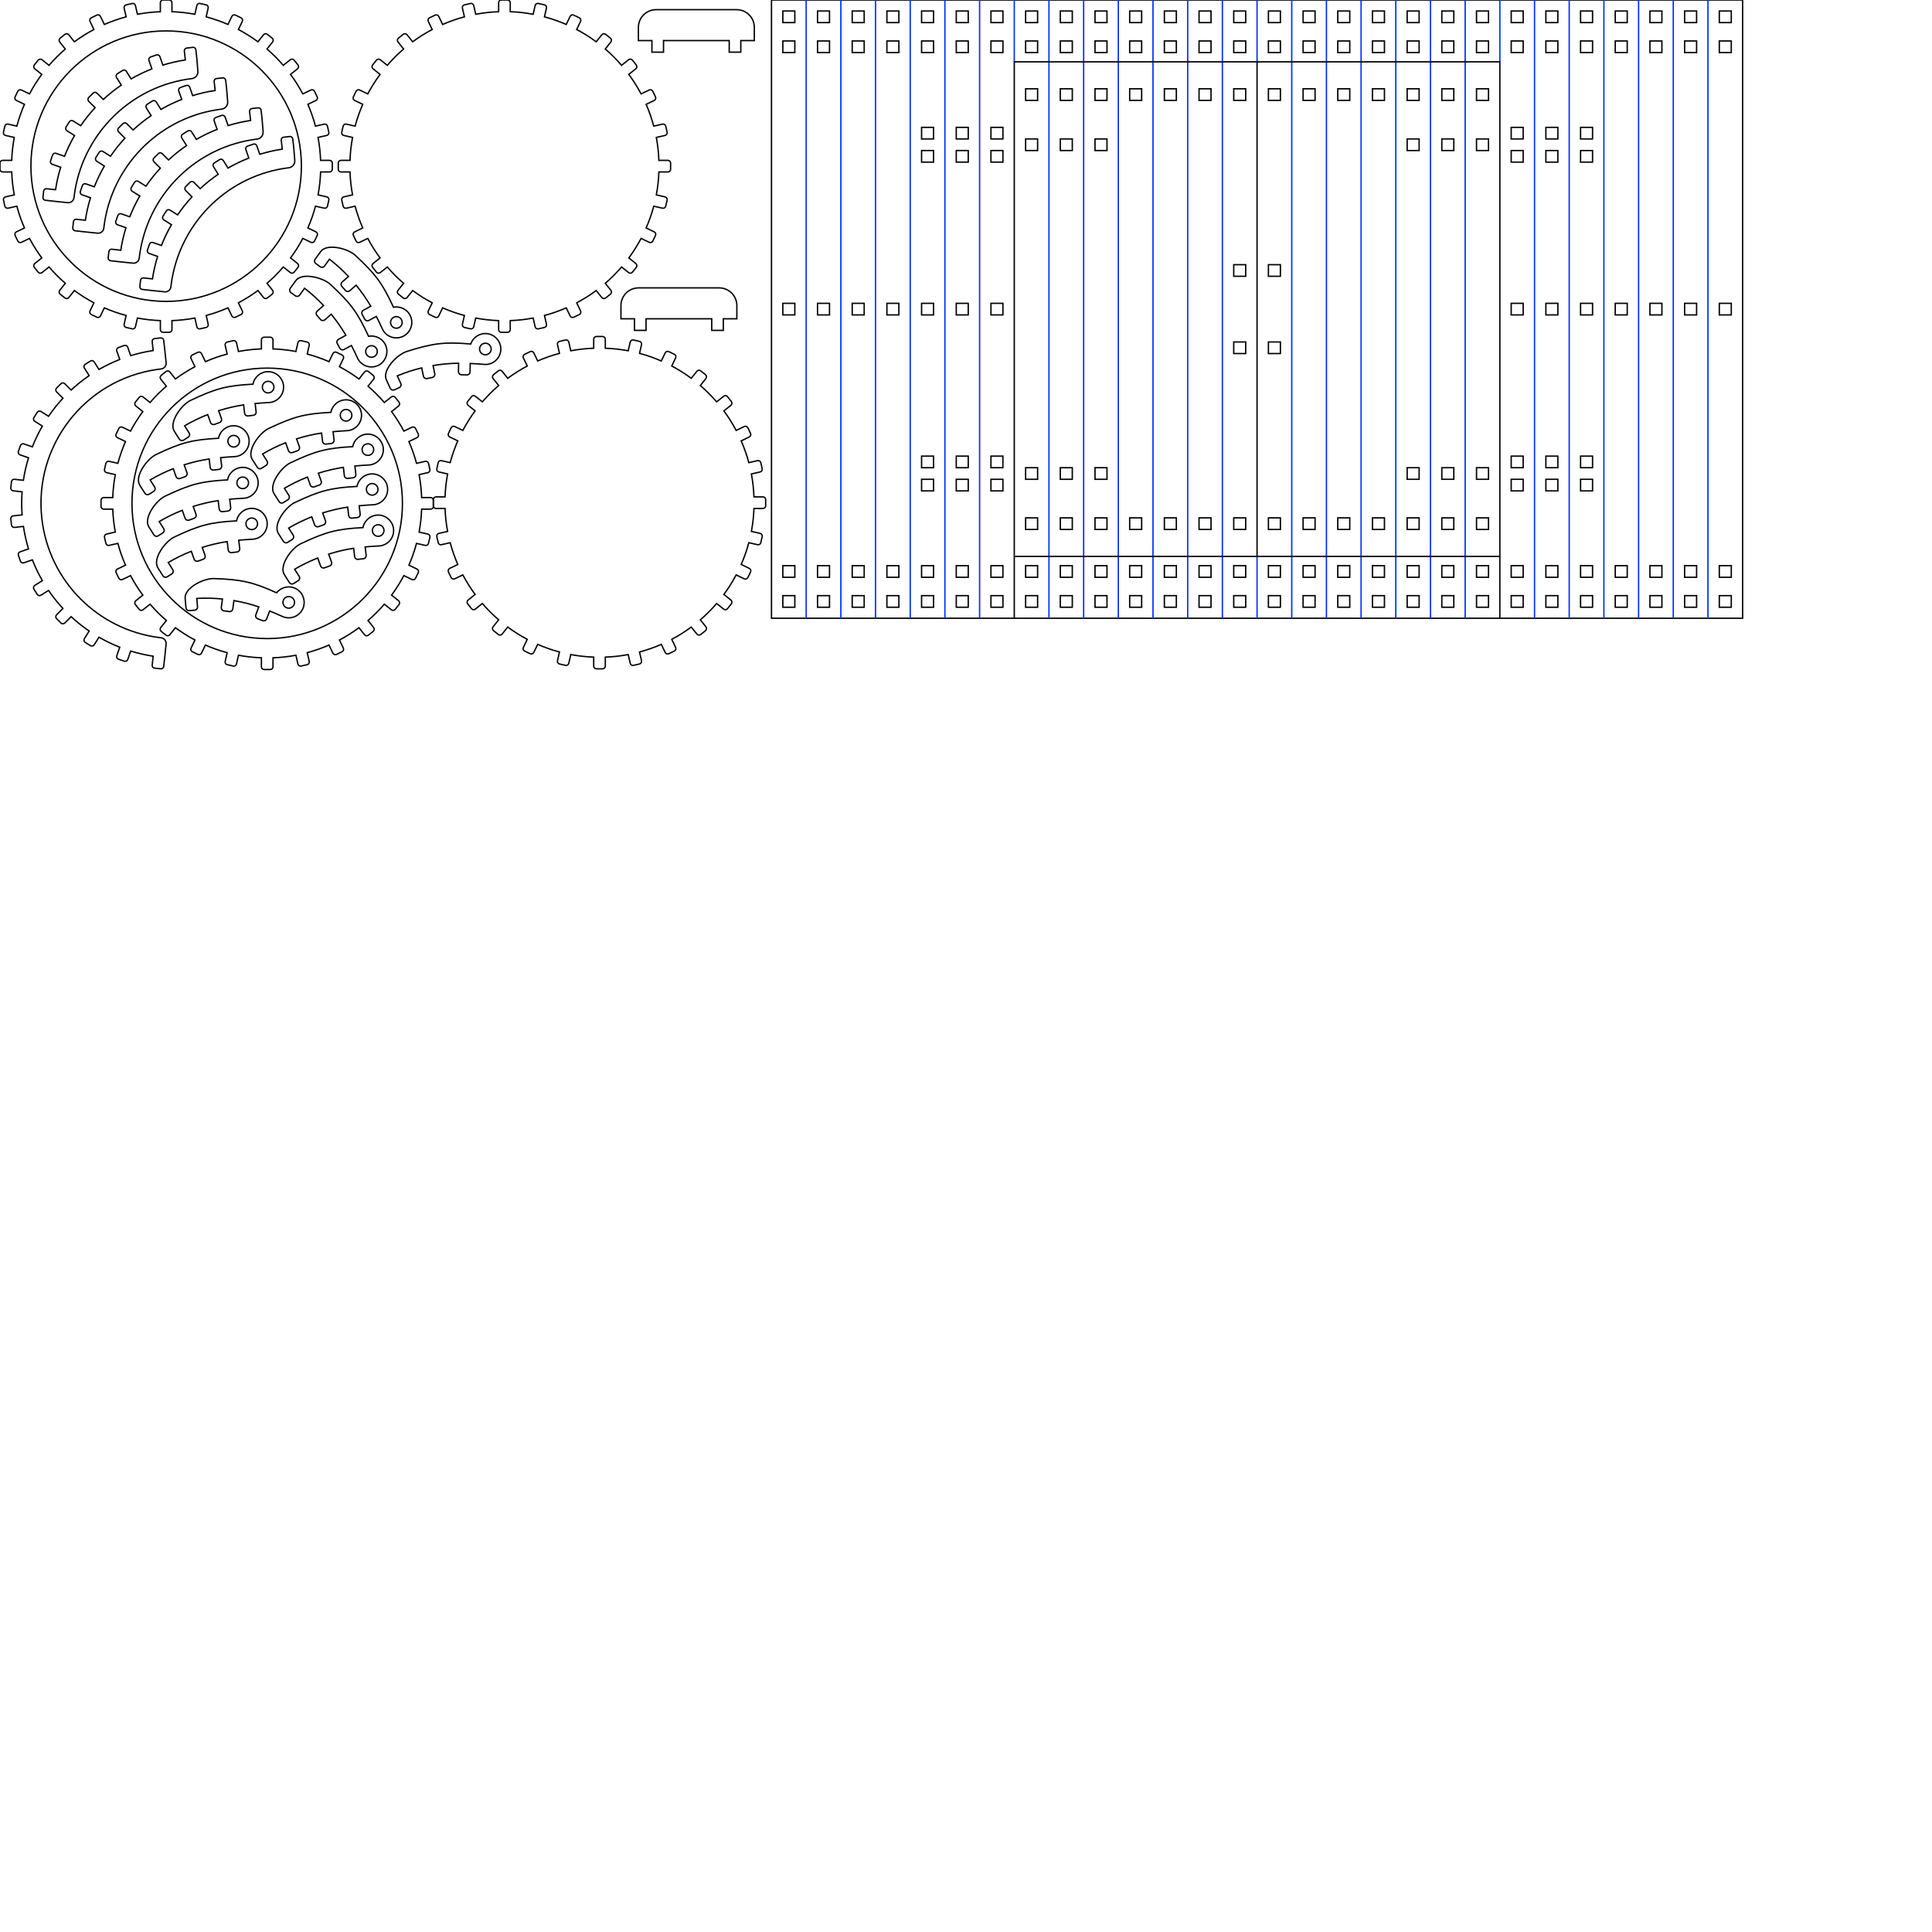 <?xml version="1.0" encoding="iso-8859-1"?>
<!-- Generator: Adobe Illustrator 21.0.0, SVG Export Plug-In . SVG Version: 6.00 Build 0)  -->
<svg version="1.1" id="Ebene_1" xmlns="http://www.w3.org/2000/svg" xmlns:xlink="http://www.w3.org/1999/xlink" x="0px" y="0px"
	 viewBox="0 0 1417.32 1417.32" style="enable-background:new 0 0 1417.32 1417.32;" xml:space="preserve">
<g>
	<circle style="fill:none;stroke:#1D1D1B;stroke-miterlimit:10;" cx="-236.109" cy="-289.365" r="113.386"/>
	<path style="fill:none;stroke:#1D1D1B;stroke-miterlimit:10;" d="M-231.857-394.247h-8.504v-15.022
		c0-1.097,0.889-1.986,1.986-1.986h4.533c1.097,0,1.986,0.889,1.986,1.986V-394.247z"/>
	<path style="fill:none;stroke:#1D1D1B;stroke-miterlimit:10;" d="M-255.302-392.563l-8.291,1.892l-3.343-14.646
		c-0.244-1.069,0.425-2.134,1.494-2.378l4.419-1.009c1.069-0.244,2.134,0.425,2.378,1.494L-255.302-392.563z"/>
	<path style="fill:none;stroke:#1D1D1B;stroke-miterlimit:10;" d="M-277.784-385.705l-7.662,3.69l-6.518-13.535
		c-0.476-0.988-0.061-2.175,0.927-2.65l4.084-1.967c0.988-0.476,2.175-0.061,2.651,0.927L-277.784-385.705z"/>
	<path style="fill:none;stroke:#1D1D1B;stroke-miterlimit:10;" d="M-298.177-374.016l-6.649,5.302l-9.366-11.745
		c-0.684-0.857-0.543-2.107,0.314-2.79l3.544-2.826c0.857-0.684,2.107-0.543,2.79,0.314L-298.177-374.016z"/>
	<path style="fill:none;stroke:#1D1D1B;stroke-miterlimit:10;" d="M-315.458-358.082l-5.302,6.649l-11.745-9.366
		c-0.857-0.684-0.998-1.933-0.314-2.79l2.826-3.544c0.684-0.857,1.933-0.998,2.79-0.314L-315.458-358.082z"/>
	<path style="fill:none;stroke:#1D1D1B;stroke-miterlimit:10;" d="M-328.759-338.702l-3.69,7.662l-13.535-6.518
		c-0.988-0.476-1.403-1.662-0.927-2.65l1.967-4.084c0.476-0.988,1.662-1.403,2.651-0.927L-328.759-338.702z"/>
	<path style="fill:none;stroke:#1D1D1B;stroke-miterlimit:10;" d="M-337.415-316.849l-1.892,8.291l-14.646-3.343
		c-1.069-0.244-1.738-1.309-1.494-2.378l1.009-4.419c0.244-1.069,1.309-1.738,2.378-1.494L-337.415-316.849z"/>
	<path style="fill:none;stroke:#1D1D1B;stroke-miterlimit:10;" d="M-340.991-293.617v8.504h-15.022
		c-1.097,0-1.986-0.889-1.986-1.986v-4.533c0-1.097,0.889-1.986,1.986-1.986H-340.991z"/>
	<path style="fill:none;stroke:#1D1D1B;stroke-miterlimit:10;" d="M-339.307-270.172l1.892,8.291l-14.646,3.343
		c-1.069,0.244-2.134-0.425-2.378-1.494l-1.009-4.419c-0.244-1.069,0.425-2.134,1.494-2.378L-339.307-270.172z"/>
	<path style="fill:none;stroke:#1D1D1B;stroke-miterlimit:10;" d="M-332.449-247.689l3.69,7.662l-13.535,6.518
		c-0.988,0.476-2.175,0.061-2.651-0.927l-1.967-4.084c-0.476-0.988-0.061-2.175,0.927-2.65L-332.449-247.689z"/>
	<path style="fill:none;stroke:#1D1D1B;stroke-miterlimit:10;" d="M-320.76-227.297l5.302,6.649l-11.745,9.366
		c-0.857,0.684-2.107,0.543-2.79-0.314l-2.826-3.544c-0.684-0.857-0.543-2.107,0.314-2.79L-320.76-227.297z"/>
	<path style="fill:none;stroke:#1D1D1B;stroke-miterlimit:10;" d="M-304.826-210.016l6.649,5.302l-9.366,11.745
		c-0.684,0.857-1.933,0.998-2.79,0.314l-3.544-2.826c-0.857-0.684-0.998-1.933-0.314-2.79L-304.826-210.016z"/>
	<path style="fill:none;stroke:#1D1D1B;stroke-miterlimit:10;" d="M-285.446-196.715l7.662,3.69l-6.518,13.535
		c-0.476,0.988-1.662,1.403-2.651,0.927l-4.084-1.967c-0.988-0.476-1.403-1.662-0.927-2.65L-285.446-196.715z"/>
	<path style="fill:none;stroke:#1D1D1B;stroke-miterlimit:10;" d="M-263.593-188.059l8.291,1.892l-3.343,14.646
		c-0.244,1.069-1.309,1.738-2.378,1.494l-4.419-1.009c-1.069-0.244-1.738-1.309-1.494-2.378L-263.593-188.059z"/>
	<path style="fill:none;stroke:#1D1D1B;stroke-miterlimit:10;" d="M-240.361-184.483h8.504v15.022c0,1.097-0.889,1.986-1.986,1.986
		h-4.533c-1.097,0-1.986-0.889-1.986-1.986V-184.483z"/>
	<path style="fill:none;stroke:#1D1D1B;stroke-miterlimit:10;" d="M-216.916-186.167l8.291-1.892l3.343,14.646
		c0.244,1.069-0.425,2.134-1.494,2.378l-4.419,1.009c-1.069,0.244-2.134-0.425-2.378-1.494L-216.916-186.167z"/>
	<path style="fill:none;stroke:#1D1D1B;stroke-miterlimit:10;" d="M-194.433-193.025l7.662-3.69l6.518,13.535
		c0.476,0.988,0.061,2.175-0.927,2.65l-4.084,1.967c-0.988,0.476-2.175,0.061-2.65-0.927L-194.433-193.025z"/>
	<path style="fill:none;stroke:#1D1D1B;stroke-miterlimit:10;" d="M-174.04-204.714l6.649-5.302l9.366,11.745
		c0.684,0.857,0.543,2.107-0.314,2.79l-3.544,2.826c-0.857,0.684-2.107,0.543-2.79-0.314L-174.04-204.714z"/>
	<path style="fill:none;stroke:#1D1D1B;stroke-miterlimit:10;" d="M-156.76-220.648l5.302-6.649l11.745,9.366
		c0.857,0.684,0.998,1.933,0.314,2.79l-2.826,3.544c-0.684,0.857-1.933,0.998-2.79,0.314L-156.76-220.648z"/>
	<path style="fill:none;stroke:#1D1D1B;stroke-miterlimit:10;" d="M-143.458-240.028l3.69-7.662l13.535,6.518
		c0.988,0.476,1.403,1.662,0.927,2.65l-1.967,4.084c-0.476,0.988-1.662,1.403-2.65,0.927L-143.458-240.028z"/>
	<path style="fill:none;stroke:#1D1D1B;stroke-miterlimit:10;" d="M-134.803-261.881l1.892-8.291l14.646,3.343
		c1.069,0.244,1.738,1.309,1.494,2.378l-1.009,4.419c-0.244,1.069-1.309,1.738-2.378,1.494L-134.803-261.881z"/>
	<path style="fill:none;stroke:#1D1D1B;stroke-miterlimit:10;" d="M-131.227-285.113v-8.504h15.022c1.097,0,1.986,0.889,1.986,1.986
		v4.533c0,1.097-0.889,1.986-1.986,1.986H-131.227z"/>
	<path style="fill:none;stroke:#1D1D1B;stroke-miterlimit:10;" d="M-132.91-308.558l-1.892-8.291l14.646-3.343
		c1.069-0.244,2.134,0.425,2.378,1.494l1.009,4.419c0.244,1.069-0.425,2.134-1.494,2.378L-132.91-308.558z"/>
	<path style="fill:none;stroke:#1D1D1B;stroke-miterlimit:10;" d="M-139.769-331.041l-3.69-7.662l13.535-6.518
		c0.988-0.476,2.175-0.061,2.65,0.927l1.967,4.084c0.476,0.988,0.061,2.175-0.927,2.65L-139.769-331.041z"/>
	<path style="fill:none;stroke:#1D1D1B;stroke-miterlimit:10;" d="M-151.458-351.434l-5.302-6.649l11.745-9.366
		c0.857-0.684,2.107-0.543,2.79,0.314l2.826,3.544c0.684,0.857,0.543,2.107-0.314,2.79L-151.458-351.434z"/>
	<path style="fill:none;stroke:#1D1D1B;stroke-miterlimit:10;" d="M-167.392-368.714l-6.649-5.302l9.366-11.745
		c0.684-0.857,1.933-0.998,2.79-0.314l3.544,2.826c0.857,0.684,0.998,1.933,0.314,2.79L-167.392-368.714z"/>
	<path style="fill:none;stroke:#1D1D1B;stroke-miterlimit:10;" d="M-186.771-382.016l-7.662-3.69l6.518-13.535
		c0.476-0.988,1.662-1.403,2.65-0.927l4.084,1.967c0.988,0.476,1.403,1.662,0.927,2.65L-186.771-382.016z"/>
	<path style="fill:none;stroke:#1D1D1B;stroke-miterlimit:10;" d="M-208.625-390.671l-8.291-1.892l3.343-14.646
		c0.244-1.069,1.309-1.738,2.378-1.494l4.419,1.009c1.069,0.244,1.738,1.309,1.494,2.378L-208.625-390.671z"/>
</g>
<path style="fill:none;stroke:#000000;stroke-miterlimit:10;" d="M489.963,117.638h-6.606c-0.211-5.725-0.846-11.341-1.875-16.818
	l6.421-1.465c1.069-0.244,1.738-1.309,1.494-2.378l-1.009-4.419c-0.244-1.069-1.309-1.738-2.378-1.494l-6.413,1.464
	c-1.471-5.502-3.346-10.838-5.59-15.977l5.926-2.854c0.988-0.476,1.403-1.662,0.927-2.65l-1.967-4.084
	c-0.476-0.988-1.662-1.403-2.65-0.927l-5.932,2.857c-2.653-5.008-5.669-9.795-9.015-14.323l5.157-4.113
	c0.857-0.684,0.998-1.933,0.314-2.79l-2.826-3.544c-0.684-0.857-1.933-0.998-2.79-0.314l-5.16,4.115
	c-3.686-4.279-7.687-8.279-11.965-11.965l4.115-5.16c0.684-0.857,0.543-2.107-0.314-2.79l-3.544-2.826
	c-0.857-0.684-2.107-0.543-2.79,0.314l-4.113,5.157c-4.528-3.347-9.314-6.362-14.323-9.015l2.857-5.932
	c0.476-0.988,0.061-2.175-0.927-2.651l-4.084-1.967c-0.988-0.476-2.175-0.061-2.651,0.927l-2.854,5.926
	c-5.139-2.245-10.475-4.119-15.977-5.59l1.464-6.413c0.244-1.069-0.425-2.134-1.494-2.378l-4.419-1.009
	c-1.069-0.244-2.134,0.425-2.378,1.494l-1.465,6.421c-5.478-1.029-11.094-1.664-16.818-1.875V1.986c0-1.097-0.889-1.986-1.986-1.986
	h-4.533c-1.097,0-1.986,0.889-1.986,1.986v6.606c-5.725,0.211-11.341,0.846-16.818,1.875l-1.465-6.421
	c-0.244-1.069-1.309-1.738-2.378-1.494l-4.419,1.009c-1.069,0.244-1.738,1.309-1.494,2.378l1.464,6.413
	c-5.502,1.471-10.838,3.346-15.977,5.59l-2.854-5.926c-0.476-0.988-1.662-1.403-2.65-0.927l-4.084,1.967
	c-0.988,0.476-1.403,1.662-0.927,2.651l2.856,5.932c-5.008,2.653-9.795,5.669-14.323,9.015l-4.113-5.157
	c-0.684-0.857-1.933-0.998-2.79-0.314l-3.544,2.826c-0.857,0.684-0.998,1.933-0.314,2.79l4.115,5.16
	c-4.279,3.686-8.279,7.687-11.965,11.965l-5.16-4.115c-0.857-0.684-2.107-0.543-2.79,0.314l-2.826,3.544
	c-0.684,0.857-0.543,2.107,0.314,2.79l5.157,4.113c-3.347,4.528-6.362,9.314-9.015,14.323l-5.932-2.856
	c-0.988-0.476-2.175-0.061-2.651,0.927l-1.967,4.084c-0.476,0.988-0.061,2.175,0.927,2.65l5.926,2.854
	c-2.245,5.139-4.119,10.475-5.59,15.977l-6.413-1.464c-1.069-0.244-2.134,0.425-2.378,1.494l-1.009,4.419
	c-0.244,1.069,0.425,2.134,1.494,2.378l6.421,1.465c-1.029,5.478-1.664,11.094-1.875,16.818h-6.606
	c-1.097,0-1.986,0.889-1.986,1.986v4.533c0,1.097,0.889,1.986,1.986,1.986h6.606c0.211,5.725,0.846,11.341,1.875,16.818
	l-6.421,1.465c-1.069,0.244-1.738,1.309-1.494,2.378l1.009,4.419c0.244,1.069,1.309,1.738,2.378,1.494l6.413-1.464
	c1.471,5.502,3.346,10.838,5.59,15.977l-5.926,2.854c-0.988,0.476-1.403,1.662-0.927,2.651l1.967,4.084
	c0.476,0.988,1.662,1.403,2.651,0.927l5.932-2.857c2.653,5.008,5.668,9.795,9.015,14.323l-5.157,4.113
	c-0.857,0.684-0.998,1.933-0.314,2.79l2.826,3.544c0.684,0.857,1.933,0.998,2.79,0.314l5.16-4.115
	c3.686,4.279,7.687,8.279,11.965,11.965l-4.115,5.16c-0.684,0.857-0.543,2.107,0.314,2.79l3.544,2.826
	c0.857,0.684,2.107,0.543,2.79-0.314l4.113-5.157c4.528,3.347,9.314,6.362,14.323,9.015l-2.857,5.932
	c-0.476,0.988-0.061,2.175,0.927,2.65l4.084,1.967c0.988,0.476,2.175,0.061,2.65-0.927l2.854-5.926
	c5.139,2.245,10.475,4.119,15.977,5.59l-1.464,6.413c-0.244,1.069,0.425,2.134,1.494,2.378l4.419,1.009
	c1.069,0.244,2.134-0.425,2.378-1.494l1.465-6.421c5.477,1.029,11.094,1.664,16.818,1.875v6.606c0,1.097,0.889,1.986,1.986,1.986
	h4.533c1.097,0,1.986-0.889,1.986-1.986v-6.606c5.725-0.211,11.341-0.846,16.818-1.875l1.465,6.421
	c0.244,1.069,1.309,1.738,2.378,1.494l4.419-1.009c1.069-0.244,1.738-1.309,1.494-2.378l-1.464-6.413
	c5.502-1.471,10.838-3.346,15.977-5.59l2.854,5.926c0.476,0.988,1.662,1.403,2.651,0.927l4.084-1.967
	c0.988-0.476,1.403-1.662,0.927-2.65l-2.857-5.932c5.009-2.653,9.795-5.669,14.323-9.015l4.113,5.157
	c0.684,0.857,1.933,0.998,2.79,0.314l3.544-2.826c0.857-0.684,0.998-1.933,0.314-2.79l-4.115-5.16
	c4.279-3.686,8.279-7.687,11.965-11.965l5.16,4.115c0.857,0.684,2.107,0.543,2.79-0.314l2.826-3.544
	c0.684-0.857,0.543-2.107-0.314-2.79l-5.157-4.113c3.347-4.528,6.362-9.314,9.015-14.323l5.932,2.857
	c0.988,0.476,2.175,0.061,2.65-0.927l1.967-4.084c0.476-0.988,0.061-2.175-0.927-2.651l-5.926-2.854
	c2.245-5.139,4.119-10.475,5.59-15.977l6.413,1.464c1.069,0.244,2.134-0.425,2.378-1.494l1.009-4.419
	c0.244-1.069-0.425-2.134-1.494-2.378l-6.421-1.465c1.029-5.477,1.664-11.094,1.875-16.818h6.606c1.097,0,1.986-0.889,1.986-1.986
	v-4.533C491.949,118.527,491.06,117.638,489.963,117.638z"/>
<g>
	<path style="fill:none;stroke:#000000;stroke-miterlimit:10;" d="M241.794,117.638h-6.606c-0.211-5.725-0.846-11.341-1.875-16.818
		l6.421-1.465c1.069-0.244,1.738-1.309,1.494-2.378l-1.009-4.419c-0.244-1.069-1.309-1.738-2.378-1.494l-6.413,1.464
		c-1.471-5.502-3.346-10.838-5.59-15.977l5.926-2.854c0.988-0.476,1.403-1.662,0.927-2.65l-1.967-4.084
		c-0.476-0.988-1.662-1.403-2.65-0.927l-5.932,2.857c-2.653-5.008-5.669-9.795-9.015-14.323l5.157-4.113
		c0.857-0.684,0.998-1.933,0.314-2.79l-2.826-3.544c-0.684-0.857-1.933-0.998-2.79-0.314l-5.16,4.115
		c-3.686-4.279-7.687-8.279-11.965-11.965l4.115-5.16c0.684-0.857,0.543-2.107-0.314-2.79l-3.544-2.826
		c-0.857-0.684-2.107-0.543-2.79,0.314l-4.113,5.157c-4.528-3.347-9.314-6.362-14.323-9.015l2.857-5.932
		c0.476-0.988,0.061-2.175-0.927-2.651l-4.084-1.967c-0.988-0.476-2.175-0.061-2.651,0.927l-2.854,5.926
		c-5.139-2.245-10.475-4.119-15.977-5.59l1.464-6.413c0.244-1.069-0.425-2.134-1.494-2.378l-4.419-1.009
		c-1.069-0.244-2.134,0.425-2.378,1.494l-1.465,6.421c-5.478-1.029-11.094-1.664-16.818-1.875V1.986
		c0-1.097-0.889-1.986-1.986-1.986h-4.533c-1.097,0-1.986,0.889-1.986,1.986v6.606c-5.725,0.211-11.341,0.846-16.818,1.875
		l-1.465-6.421c-0.244-1.069-1.309-1.738-2.378-1.494L92.557,3.56c-1.069,0.244-1.738,1.309-1.494,2.378l1.464,6.413
		c-5.502,1.471-10.838,3.346-15.977,5.59l-2.854-5.926c-0.476-0.988-1.662-1.403-2.65-0.927l-4.084,1.967
		c-0.988,0.476-1.403,1.662-0.927,2.651l2.856,5.932c-5.008,2.653-9.795,5.669-14.323,9.015l-4.113-5.157
		c-0.684-0.857-1.933-0.998-2.79-0.314l-3.544,2.826c-0.857,0.684-0.998,1.933-0.314,2.79l4.115,5.16
		c-4.279,3.686-8.279,7.687-11.965,11.965l-5.16-4.115c-0.857-0.684-2.107-0.543-2.79,0.314l-2.826,3.544
		c-0.684,0.857-0.543,2.107,0.314,2.79l5.157,4.113c-3.347,4.528-6.362,9.314-9.015,14.323l-5.932-2.856
		c-0.988-0.476-2.175-0.061-2.651,0.927l-1.967,4.084c-0.476,0.988-0.061,2.175,0.927,2.65l5.926,2.854
		c-2.245,5.139-4.119,10.475-5.59,15.977l-6.413-1.464c-1.069-0.244-2.134,0.425-2.378,1.494l-1.009,4.419
		c-0.244,1.069,0.425,2.134,1.494,2.378l6.421,1.465c-1.029,5.478-1.664,11.094-1.875,16.818H1.986
		c-1.097,0-1.986,0.889-1.986,1.986v4.533c0,1.097,0.889,1.986,1.986,1.986h6.606c0.211,5.725,0.846,11.341,1.875,16.818
		l-6.421,1.465c-1.069,0.244-1.738,1.309-1.494,2.378l1.009,4.419c0.244,1.069,1.309,1.738,2.378,1.494l6.413-1.464
		c1.471,5.502,3.346,10.838,5.59,15.977l-5.926,2.854c-0.988,0.476-1.403,1.662-0.927,2.651l1.967,4.084
		c0.476,0.988,1.662,1.403,2.651,0.927l5.932-2.857c2.653,5.008,5.668,9.795,9.015,14.323l-5.157,4.113
		c-0.857,0.684-0.998,1.933-0.314,2.79l2.826,3.544c0.684,0.857,1.933,0.998,2.79,0.314l5.16-4.115
		c3.686,4.279,7.687,8.279,11.965,11.965l-4.115,5.16c-0.684,0.857-0.543,2.107,0.314,2.79l3.544,2.826
		c0.857,0.684,2.107,0.543,2.79-0.314l4.113-5.157c4.528,3.347,9.314,6.362,14.323,9.015l-2.857,5.932
		c-0.476,0.988-0.061,2.175,0.927,2.65l4.084,1.967c0.988,0.476,2.175,0.061,2.65-0.927l2.854-5.926
		c5.139,2.245,10.475,4.119,15.977,5.59l-1.464,6.413c-0.244,1.069,0.425,2.134,1.494,2.378l4.419,1.009
		c1.069,0.244,2.134-0.425,2.378-1.494l1.465-6.421c5.477,1.029,11.094,1.664,16.818,1.875v6.606c0,1.097,0.889,1.986,1.986,1.986
		h4.533c1.097,0,1.986-0.889,1.986-1.986v-6.606c5.725-0.211,11.341-0.846,16.818-1.875l1.465,6.421
		c0.244,1.069,1.309,1.738,2.378,1.494l4.419-1.009c1.069-0.244,1.738-1.309,1.494-2.378l-1.464-6.413
		c5.502-1.471,10.838-3.346,15.977-5.59l2.854,5.926c0.476,0.988,1.662,1.403,2.651,0.927l4.084-1.967
		c0.988-0.476,1.403-1.662,0.927-2.65l-2.857-5.932c5.009-2.653,9.795-5.669,14.323-9.015l4.113,5.157
		c0.684,0.857,1.933,0.998,2.79,0.314l3.544-2.826c0.857-0.684,0.998-1.933,0.314-2.79l-4.115-5.16
		c4.279-3.686,8.279-7.687,11.965-11.965l5.16,4.115c0.857,0.684,2.107,0.543,2.79-0.314l2.826-3.544
		c0.684-0.857,0.543-2.107-0.314-2.79l-5.157-4.113c3.347-4.528,6.362-9.314,9.015-14.323l5.932,2.857
		c0.988,0.476,2.175,0.061,2.65-0.927l1.967-4.084c0.476-0.988,0.061-2.175-0.927-2.651l-5.926-2.854
		c2.245-5.139,4.119-10.475,5.59-15.977l6.413,1.464c1.069,0.244,2.134-0.425,2.378-1.494l1.009-4.419
		c0.244-1.069-0.425-2.134-1.494-2.378l-6.421-1.465c1.029-5.477,1.664-11.094,1.875-16.818h6.606c1.097,0,1.986-0.889,1.986-1.986
		v-4.533C243.78,118.527,242.891,117.638,241.794,117.638z"/>
	<circle style="fill:none;stroke:#000000;stroke-miterlimit:10;" cx="121.89" cy="121.89" r="99.213"/>
</g>
<path style="fill:none;stroke:#000000;stroke-miterlimit:10;" d="M559.706,364.508H553.1c-0.211-5.725-0.846-11.341-1.875-16.818
	l6.421-1.465c1.069-0.244,1.738-1.309,1.494-2.378l-1.009-4.419c-0.244-1.069-1.309-1.738-2.378-1.494l-6.413,1.464
	c-1.471-5.502-3.346-10.838-5.59-15.977l5.926-2.854c0.988-0.476,1.403-1.662,0.927-2.65l-1.967-4.084
	c-0.476-0.988-1.662-1.403-2.65-0.927l-5.932,2.857c-2.653-5.008-5.669-9.795-9.015-14.323l5.157-4.113
	c0.857-0.684,0.998-1.933,0.314-2.79l-2.826-3.544c-0.684-0.857-1.933-0.998-2.79-0.314l-5.16,4.115
	c-3.686-4.279-7.687-8.279-11.965-11.965l4.115-5.16c0.684-0.857,0.543-2.107-0.314-2.79l-3.544-2.826
	c-0.857-0.684-2.107-0.543-2.79,0.314l-4.113,5.157c-4.528-3.347-9.314-6.362-14.323-9.015l2.857-5.932
	c0.476-0.988,0.061-2.175-0.927-2.651l-4.084-1.967c-0.988-0.476-2.175-0.061-2.651,0.927l-2.854,5.926
	c-5.139-2.245-10.475-4.119-15.977-5.59l1.464-6.413c0.244-1.069-0.425-2.134-1.494-2.378l-4.419-1.009
	c-1.069-0.244-2.134,0.425-2.378,1.494l-1.465,6.421c-5.478-1.029-11.094-1.664-16.818-1.875v-6.606
	c0-1.097-0.889-1.986-1.986-1.986h-4.533c-1.097,0-1.986,0.889-1.986,1.986v6.606c-5.725,0.211-11.341,0.846-16.818,1.875
	l-1.465-6.421c-0.244-1.069-1.309-1.738-2.378-1.494l-4.419,1.009c-1.069,0.244-1.738,1.309-1.494,2.378l1.464,6.413
	c-5.502,1.471-10.838,3.346-15.977,5.59l-2.854-5.926c-0.476-0.988-1.662-1.403-2.65-0.927l-4.084,1.967
	c-0.988,0.476-1.403,1.662-0.927,2.651l2.856,5.932c-5.008,2.653-9.795,5.669-14.323,9.015l-4.113-5.157
	c-0.684-0.857-1.933-0.998-2.79-0.314l-3.544,2.826c-0.857,0.684-0.998,1.933-0.314,2.79l4.115,5.16
	c-4.279,3.686-8.279,7.687-11.965,11.965l-5.16-4.115c-0.857-0.684-2.107-0.543-2.79,0.314l-2.826,3.544
	c-0.684,0.857-0.543,2.107,0.314,2.79l5.157,4.113c-3.347,4.528-6.362,9.314-9.015,14.323l-5.932-2.856
	c-0.988-0.476-2.175-0.061-2.651,0.927l-1.967,4.084c-0.476,0.988-0.061,2.175,0.927,2.65l5.926,2.854
	c-2.245,5.139-4.119,10.475-5.59,15.977l-6.413-1.464c-1.069-0.244-2.134,0.425-2.378,1.494l-1.009,4.419
	c-0.244,1.069,0.425,2.134,1.494,2.378l6.421,1.465c-1.029,5.478-1.664,11.094-1.875,16.818h-6.606
	c-1.097,0-1.986,0.889-1.986,1.986v4.533c0,1.097,0.889,1.986,1.986,1.986h6.606c0.211,5.725,0.846,11.341,1.875,16.818
	l-6.421,1.465c-1.069,0.244-1.738,1.309-1.494,2.378l1.009,4.419c0.244,1.069,1.309,1.738,2.378,1.494l6.413-1.464
	c1.471,5.502,3.346,10.838,5.59,15.977l-5.926,2.854c-0.988,0.476-1.403,1.662-0.927,2.651l1.967,4.084
	c0.476,0.988,1.662,1.403,2.651,0.927l5.932-2.857c2.653,5.008,5.668,9.795,9.015,14.323l-5.157,4.113
	c-0.857,0.684-0.998,1.933-0.314,2.79l2.826,3.544c0.684,0.857,1.933,0.998,2.79,0.314l5.16-4.115
	c3.686,4.279,7.687,8.279,11.965,11.965l-4.115,5.16c-0.684,0.857-0.543,2.107,0.314,2.79l3.544,2.826
	c0.857,0.684,2.107,0.543,2.79-0.314l4.113-5.157c4.528,3.347,9.314,6.362,14.323,9.015l-2.857,5.932
	c-0.476,0.988-0.061,2.175,0.927,2.65l4.084,1.967c0.988,0.476,2.175,0.061,2.65-0.927l2.854-5.926
	c5.139,2.245,10.475,4.119,15.977,5.59l-1.464,6.413c-0.244,1.069,0.425,2.134,1.494,2.378l4.419,1.009
	c1.069,0.244,2.134-0.425,2.378-1.494l1.465-6.421c5.477,1.029,11.094,1.664,16.818,1.875v6.606c0,1.097,0.889,1.986,1.986,1.986
	h4.533c1.097,0,1.986-0.889,1.986-1.986v-6.606c5.725-0.211,11.341-0.846,16.818-1.875l1.465,6.421
	c0.244,1.069,1.309,1.738,2.378,1.494l4.419-1.009c1.069-0.244,1.738-1.309,1.494-2.378l-1.464-6.413
	c5.502-1.471,10.838-3.346,15.977-5.59l2.854,5.926c0.476,0.988,1.662,1.403,2.651,0.927l4.084-1.967
	c0.988-0.476,1.403-1.662,0.927-2.65l-2.857-5.932c5.009-2.653,9.795-5.669,14.323-9.015l4.113,5.157
	c0.684,0.857,1.933,0.998,2.79,0.314l3.544-2.826c0.857-0.684,0.998-1.933,0.314-2.79l-4.115-5.16
	c4.279-3.686,8.279-7.687,11.965-11.965l5.16,4.115c0.857,0.684,2.107,0.543,2.79-0.314l2.826-3.544
	c0.684-0.857,0.543-2.107-0.314-2.79l-5.157-4.113c3.347-4.528,6.362-9.314,9.015-14.323l5.932,2.857
	c0.988,0.476,2.175,0.061,2.65-0.927l1.967-4.084c0.476-0.988,0.061-2.175-0.927-2.651l-5.926-2.854
	c2.245-5.139,4.119-10.475,5.59-15.977l6.413,1.464c1.069,0.244,2.134-0.425,2.378-1.494l1.009-4.419
	c0.244-1.069-0.425-2.134-1.494-2.378l-6.421-1.465c1.029-5.477,1.664-11.094,1.875-16.818h6.606c1.097,0,1.986-0.889,1.986-1.986
	v-4.533C561.691,365.397,560.802,364.508,559.706,364.508z"/>
<g>
	<path style="fill:none;stroke:#000000;stroke-miterlimit:10;" d="M315.926,365.008h-6.606c-0.211-5.725-0.846-11.341-1.875-16.818
		l6.421-1.465c1.069-0.244,1.738-1.309,1.494-2.378l-1.009-4.419c-0.244-1.069-1.309-1.738-2.378-1.494l-6.413,1.464
		c-1.471-5.502-3.346-10.838-5.59-15.977l5.926-2.854c0.988-0.476,1.403-1.662,0.927-2.65l-1.967-4.084
		c-0.476-0.988-1.662-1.403-2.65-0.927l-5.932,2.857c-2.653-5.008-5.669-9.795-9.015-14.323l5.157-4.113
		c0.857-0.684,0.998-1.933,0.314-2.79l-2.826-3.544c-0.684-0.857-1.933-0.998-2.79-0.314l-5.16,4.115
		c-3.686-4.279-7.687-8.279-11.965-11.965l4.115-5.16c0.684-0.857,0.543-2.107-0.314-2.79l-3.544-2.826
		c-0.857-0.684-2.107-0.543-2.79,0.314l-4.113,5.157c-4.528-3.347-9.314-6.362-14.323-9.015l2.857-5.932
		c0.476-0.988,0.061-2.175-0.927-2.651l-4.084-1.967c-0.988-0.476-2.175-0.061-2.651,0.927l-2.854,5.926
		c-5.139-2.245-10.475-4.119-15.977-5.59l1.464-6.413c0.244-1.069-0.425-2.134-1.494-2.378l-4.419-1.009
		c-1.069-0.244-2.134,0.425-2.378,1.494l-1.465,6.421c-5.478-1.029-11.094-1.664-16.818-1.875v-6.606
		c0-1.097-0.889-1.986-1.986-1.986h-4.533c-1.097,0-1.986,0.889-1.986,1.986v6.606c-5.725,0.211-11.341,0.846-16.818,1.875
		l-1.465-6.421c-0.244-1.069-1.309-1.738-2.378-1.494l-4.419,1.009c-1.069,0.244-1.738,1.309-1.494,2.378l1.464,6.413
		c-5.502,1.471-10.838,3.346-15.977,5.59l-2.854-5.926c-0.476-0.988-1.662-1.403-2.65-0.927l-4.084,1.967
		c-0.988,0.476-1.403,1.662-0.927,2.651l2.856,5.932c-5.008,2.653-9.795,5.669-14.323,9.015l-4.113-5.157
		c-0.684-0.857-1.933-0.998-2.79-0.314l-3.544,2.826c-0.857,0.684-0.998,1.933-0.314,2.79l4.115,5.16
		c-4.279,3.686-8.279,7.687-11.965,11.965l-5.16-4.115c-0.857-0.684-2.107-0.543-2.79,0.314l-2.826,3.544
		c-0.684,0.857-0.543,2.107,0.314,2.79l5.157,4.113c-3.347,4.528-6.362,9.314-9.015,14.323l-5.932-2.856
		c-0.988-0.476-2.175-0.061-2.651,0.927l-1.967,4.084c-0.476,0.988-0.061,2.175,0.927,2.65l5.926,2.854
		c-2.245,5.139-4.119,10.475-5.59,15.977l-6.413-1.464c-1.069-0.244-2.134,0.425-2.378,1.494l-1.009,4.419
		c-0.244,1.069,0.425,2.134,1.494,2.378l6.421,1.465c-1.029,5.478-1.664,11.094-1.875,16.818h-6.606
		c-1.097,0-1.986,0.889-1.986,1.986v4.533c0,1.097,0.889,1.986,1.986,1.986h6.606c0.211,5.725,0.846,11.341,1.875,16.818
		l-6.421,1.465c-1.069,0.244-1.738,1.309-1.494,2.378l1.009,4.419c0.244,1.069,1.309,1.738,2.378,1.494l6.413-1.464
		c1.471,5.502,3.346,10.838,5.59,15.977l-5.926,2.854c-0.988,0.476-1.403,1.662-0.927,2.651l1.967,4.084
		c0.476,0.988,1.662,1.403,2.651,0.927l5.932-2.857c2.653,5.008,5.668,9.795,9.015,14.323l-5.157,4.113
		c-0.857,0.684-0.998,1.933-0.314,2.79l2.826,3.544c0.684,0.857,1.933,0.998,2.79,0.314l5.16-4.115
		c3.686,4.279,7.687,8.279,11.965,11.965l-4.115,5.16c-0.684,0.857-0.543,2.107,0.314,2.79l3.544,2.826
		c0.857,0.684,2.107,0.543,2.79-0.314l4.113-5.157c4.528,3.347,9.314,6.362,14.323,9.015l-2.857,5.932
		c-0.476,0.988-0.061,2.175,0.927,2.65l4.084,1.967c0.988,0.476,2.175,0.061,2.65-0.927l2.854-5.926
		c5.139,2.245,10.475,4.119,15.977,5.59l-1.464,6.413c-0.244,1.069,0.425,2.134,1.494,2.378l4.419,1.009
		c1.069,0.244,2.134-0.425,2.378-1.494l1.465-6.421c5.477,1.029,11.094,1.664,16.818,1.875v6.606c0,1.097,0.889,1.986,1.986,1.986
		h4.533c1.097,0,1.986-0.889,1.986-1.986v-6.606c5.725-0.211,11.341-0.846,16.818-1.875l1.465,6.421
		c0.244,1.069,1.309,1.738,2.378,1.494l4.419-1.009c1.069-0.244,1.738-1.309,1.494-2.378l-1.464-6.413
		c5.502-1.471,10.838-3.346,15.977-5.59l2.854,5.926c0.476,0.988,1.662,1.403,2.651,0.927l4.084-1.967
		c0.988-0.476,1.403-1.662,0.927-2.65l-2.857-5.932c5.009-2.653,9.795-5.669,14.323-9.015l4.113,5.157
		c0.684,0.857,1.933,0.998,2.79,0.314l3.544-2.826c0.857-0.684,0.998-1.933,0.314-2.79l-4.115-5.16
		c4.279-3.686,8.279-7.687,11.965-11.965l5.16,4.115c0.857,0.684,2.107,0.543,2.79-0.314l2.826-3.544
		c0.684-0.857,0.543-2.107-0.314-2.79l-5.157-4.113c3.347-4.528,6.362-9.314,9.015-14.323l5.932,2.857
		c0.988,0.476,2.175,0.061,2.65-0.927l1.967-4.084c0.476-0.988,0.061-2.175-0.927-2.651l-5.926-2.854
		c2.245-5.139,4.119-10.475,5.59-15.977l6.413,1.464c1.069,0.244,2.134-0.425,2.378-1.494l1.009-4.419
		c0.244-1.069-0.425-2.134-1.494-2.378l-6.421-1.465c1.029-5.477,1.664-11.094,1.875-16.818h6.606c1.097,0,1.986-0.889,1.986-1.986
		v-4.533C317.912,365.897,317.023,365.008,315.926,365.008z"/>
	<circle style="fill:none;stroke:#000000;stroke-miterlimit:10;" cx="196.022" cy="369.26" r="99.213"/>
</g>
<g>
	<rect x="565.967" style="fill:none;stroke:#000000;stroke-miterlimit:10;" width="712.432" height="453.543"/>
	<line style="fill:none;stroke:#0031FF;stroke-miterlimit:10;" x1="1252.954" y1="0" x2="1252.954" y2="453.543"/>
	<line style="fill:none;stroke:#0031FF;stroke-miterlimit:10;" x1="1227.51" y1="0" x2="1227.51" y2="453.543"/>
	<line style="fill:none;stroke:#0031FF;stroke-miterlimit:10;" x1="1202.066" y1="0" x2="1202.066" y2="453.543"/>
	<line style="fill:none;stroke:#0031FF;stroke-miterlimit:10;" x1="1176.622" y1="0" x2="1176.622" y2="453.543"/>
	<line style="fill:none;stroke:#0031FF;stroke-miterlimit:10;" x1="1151.178" y1="0" x2="1151.178" y2="453.543"/>
	<line style="fill:none;stroke:#0031FF;stroke-miterlimit:10;" x1="1125.734" y1="0" x2="1125.734" y2="453.543"/>
	<line style="fill:none;stroke:#0031FF;stroke-miterlimit:10;" x1="1074.846" y1="0" x2="1074.846" y2="453.543"/>
	<line style="fill:none;stroke:#0031FF;stroke-miterlimit:10;" x1="1049.402" y1="0" x2="1049.402" y2="453.543"/>
	<line style="fill:none;stroke:#0031FF;stroke-miterlimit:10;" x1="1023.958" y1="0" x2="1023.958" y2="453.543"/>
	<line style="fill:none;stroke:#0031FF;stroke-miterlimit:10;" x1="998.514" y1="0" x2="998.514" y2="453.543"/>
	<line style="fill:none;stroke:#0031FF;stroke-miterlimit:10;" x1="973.07" y1="0" x2="973.07" y2="453.543"/>
	<line style="fill:none;stroke:#0031FF;stroke-miterlimit:10;" x1="947.627" y1="0" x2="947.627" y2="453.543"/>
	<line style="fill:none;stroke:#0031FF;stroke-miterlimit:10;" x1="922.183" y1="408.189" x2="922.183" y2="453.543"/>
	<line style="fill:none;stroke:#0031FF;stroke-miterlimit:10;" x1="922.183" y1="0" x2="922.183" y2="45.354"/>
	<line style="fill:none;stroke:#000000;stroke-miterlimit:10;" x1="922.183" y1="45.354" x2="922.183" y2="408.189"/>
	<line style="fill:none;stroke:#0031FF;stroke-miterlimit:10;" x1="744.075" y1="0" x2="744.075" y2="45.354"/>
	<line style="fill:none;stroke:#000000;stroke-miterlimit:10;" x1="1100.29" y1="408.189" x2="1100.29" y2="453.543"/>
	<line style="fill:none;stroke:#000000;stroke-miterlimit:10;" x1="744.075" y1="408.189" x2="744.075" y2="453.543"/>
	<line style="fill:none;stroke:#0031FF;stroke-miterlimit:10;" x1="1100.29" y1="0" x2="1100.29" y2="45.354"/>
	<line style="fill:none;stroke:#0031FF;stroke-miterlimit:10;" x1="896.739" y1="0" x2="896.739" y2="453.543"/>
	<line style="fill:none;stroke:#0031FF;stroke-miterlimit:10;" x1="871.295" y1="0" x2="871.295" y2="453.543"/>
	<line style="fill:none;stroke:#0031FF;stroke-miterlimit:10;" x1="845.851" y1="0" x2="845.851" y2="453.543"/>
	<line style="fill:none;stroke:#0031FF;stroke-miterlimit:10;" x1="820.407" y1="0" x2="820.407" y2="453.543"/>
	<line style="fill:none;stroke:#0031FF;stroke-miterlimit:10;" x1="794.963" y1="0" x2="794.963" y2="453.543"/>
	<line style="fill:none;stroke:#0031FF;stroke-miterlimit:10;" x1="769.519" y1="0" x2="769.519" y2="453.543"/>
	<line style="fill:none;stroke:#0031FF;stroke-miterlimit:10;" x1="718.631" y1="0" x2="718.631" y2="453.543"/>
	<line style="fill:none;stroke:#0031FF;stroke-miterlimit:10;" x1="693.187" y1="0" x2="693.187" y2="453.543"/>
	<line style="fill:none;stroke:#0031FF;stroke-miterlimit:10;" x1="667.743" y1="0" x2="667.743" y2="453.543"/>
	<line style="fill:none;stroke:#0031FF;stroke-miterlimit:10;" x1="642.299" y1="0" x2="642.299" y2="453.543"/>
	<line style="fill:none;stroke:#0031FF;stroke-miterlimit:10;" x1="616.855" y1="0" x2="616.855" y2="453.543"/>
	<line style="fill:none;stroke:#0031FF;stroke-miterlimit:10;" x1="591.411" y1="0" x2="591.411" y2="453.543"/>
	<rect x="744.075" y="45.354" style="fill:none;stroke:#000000;stroke-miterlimit:10;" width="356.216" height="362.835"/>
	<g>
		<rect x="574.295" y="8.076" style="fill:none;stroke:#000000;stroke-miterlimit:10;" width="8.787" height="8.504"/>
		<rect x="1261.283" y="8.076" style="fill:none;stroke:#000000;stroke-miterlimit:10;" width="8.787" height="8.504"/>
		<rect x="1210.395" y="8.076" style="fill:none;stroke:#000000;stroke-miterlimit:10;" width="8.787" height="8.504"/>
		<rect x="1184.951" y="8.076" style="fill:none;stroke:#000000;stroke-miterlimit:10;" width="8.787" height="8.504"/>
		<rect x="1159.507" y="8.076" style="fill:none;stroke:#000000;stroke-miterlimit:10;" width="8.787" height="8.504"/>
		<rect x="1134.063" y="8.076" style="fill:none;stroke:#000000;stroke-miterlimit:10;" width="8.787" height="8.504"/>
		<rect x="1108.619" y="8.076" style="fill:none;stroke:#000000;stroke-miterlimit:10;" width="8.787" height="8.504"/>
		<rect x="1083.175" y="8.076" style="fill:none;stroke:#000000;stroke-miterlimit:10;" width="8.787" height="8.504"/>
		<rect x="1057.731" y="8.076" style="fill:none;stroke:#000000;stroke-miterlimit:10;" width="8.787" height="8.504"/>
		<rect x="1032.287" y="8.076" style="fill:none;stroke:#000000;stroke-miterlimit:10;" width="8.787" height="8.504"/>
		<rect x="1006.843" y="8.076" style="fill:none;stroke:#000000;stroke-miterlimit:10;" width="8.787" height="8.504"/>
		<rect x="981.399" y="8.076" style="fill:none;stroke:#000000;stroke-miterlimit:10;" width="8.787" height="8.504"/>
		<rect x="955.955" y="8.076" style="fill:none;stroke:#000000;stroke-miterlimit:10;" width="8.787" height="8.504"/>
		<rect x="1235.839" y="8.076" style="fill:none;stroke:#000000;stroke-miterlimit:10;" width="8.787" height="8.504"/>
		<rect x="930.511" y="8.076" style="fill:none;stroke:#000000;stroke-miterlimit:10;" width="8.787" height="8.504"/>
		<rect x="905.067" y="8.076" style="fill:none;stroke:#000000;stroke-miterlimit:10;" width="8.787" height="8.504"/>
		<rect x="879.623" y="8.076" style="fill:none;stroke:#000000;stroke-miterlimit:10;" width="8.787" height="8.504"/>
		<rect x="854.179" y="8.076" style="fill:none;stroke:#000000;stroke-miterlimit:10;" width="8.787" height="8.504"/>
		<rect x="828.735" y="8.076" style="fill:none;stroke:#000000;stroke-miterlimit:10;" width="8.787" height="8.504"/>
		<rect x="803.291" y="8.076" style="fill:none;stroke:#000000;stroke-miterlimit:10;" width="8.787" height="8.504"/>
		<rect x="777.847" y="8.076" style="fill:none;stroke:#000000;stroke-miterlimit:10;" width="8.787" height="8.504"/>
		<rect x="752.403" y="8.076" style="fill:none;stroke:#000000;stroke-miterlimit:10;" width="8.787" height="8.504"/>
		<rect x="726.959" y="8.076" style="fill:none;stroke:#000000;stroke-miterlimit:10;" width="8.787" height="8.504"/>
		<rect x="701.515" y="8.076" style="fill:none;stroke:#000000;stroke-miterlimit:10;" width="8.787" height="8.504"/>
		<rect x="676.071" y="8.076" style="fill:none;stroke:#000000;stroke-miterlimit:10;" width="8.787" height="8.504"/>
		<rect x="650.627" y="8.076" style="fill:none;stroke:#000000;stroke-miterlimit:10;" width="8.787" height="8.504"/>
		<rect x="625.183" y="8.076" style="fill:none;stroke:#000000;stroke-miterlimit:10;" width="8.787" height="8.504"/>
		<rect x="599.739" y="8.076" style="fill:none;stroke:#000000;stroke-miterlimit:10;" width="8.787" height="8.504"/>
	</g>
	<rect x="574.295" y="30.057" style="fill:none;stroke:#000000;stroke-miterlimit:10;" width="8.787" height="8.504"/>
	<rect x="1261.283" y="30.057" style="fill:none;stroke:#000000;stroke-miterlimit:10;" width="8.787" height="8.504"/>
	<rect x="1210.395" y="30.057" style="fill:none;stroke:#000000;stroke-miterlimit:10;" width="8.787" height="8.504"/>
	<rect x="1184.951" y="30.057" style="fill:none;stroke:#000000;stroke-miterlimit:10;" width="8.787" height="8.504"/>
	<rect x="1159.507" y="30.057" style="fill:none;stroke:#000000;stroke-miterlimit:10;" width="8.787" height="8.504"/>
	<rect x="1134.063" y="30.057" style="fill:none;stroke:#000000;stroke-miterlimit:10;" width="8.787" height="8.504"/>
	<rect x="1108.619" y="30.057" style="fill:none;stroke:#000000;stroke-miterlimit:10;" width="8.787" height="8.504"/>
	<rect x="1083.175" y="30.057" style="fill:none;stroke:#000000;stroke-miterlimit:10;" width="8.787" height="8.504"/>
	<rect x="1057.731" y="30.057" style="fill:none;stroke:#000000;stroke-miterlimit:10;" width="8.787" height="8.504"/>
	<rect x="1032.287" y="30.057" style="fill:none;stroke:#000000;stroke-miterlimit:10;" width="8.787" height="8.504"/>
	<rect x="1006.843" y="30.057" style="fill:none;stroke:#000000;stroke-miterlimit:10;" width="8.787" height="8.504"/>
	<rect x="981.399" y="30.057" style="fill:none;stroke:#000000;stroke-miterlimit:10;" width="8.787" height="8.504"/>
	<rect x="955.955" y="30.057" style="fill:none;stroke:#000000;stroke-miterlimit:10;" width="8.787" height="8.504"/>
	<rect x="1235.839" y="30.057" style="fill:none;stroke:#000000;stroke-miterlimit:10;" width="8.787" height="8.504"/>
	<rect x="930.511" y="30.057" style="fill:none;stroke:#000000;stroke-miterlimit:10;" width="8.787" height="8.504"/>
	<rect x="905.067" y="30.057" style="fill:none;stroke:#000000;stroke-miterlimit:10;" width="8.787" height="8.504"/>
	<rect x="879.623" y="30.057" style="fill:none;stroke:#000000;stroke-miterlimit:10;" width="8.787" height="8.504"/>
	<rect x="854.179" y="30.057" style="fill:none;stroke:#000000;stroke-miterlimit:10;" width="8.787" height="8.504"/>
	<rect x="828.735" y="30.057" style="fill:none;stroke:#000000;stroke-miterlimit:10;" width="8.787" height="8.504"/>
	<rect x="803.291" y="30.057" style="fill:none;stroke:#000000;stroke-miterlimit:10;" width="8.787" height="8.504"/>
	<rect x="777.847" y="30.057" style="fill:none;stroke:#000000;stroke-miterlimit:10;" width="8.787" height="8.504"/>
	<rect x="752.403" y="30.057" style="fill:none;stroke:#000000;stroke-miterlimit:10;" width="8.787" height="8.504"/>
	<g>
		<rect x="1083.175" y="65.138" style="fill:none;stroke:#000000;stroke-miterlimit:10;" width="8.787" height="8.504"/>
		<rect x="1057.731" y="65.138" style="fill:none;stroke:#000000;stroke-miterlimit:10;" width="8.787" height="8.504"/>
		<rect x="1032.287" y="65.138" style="fill:none;stroke:#000000;stroke-miterlimit:10;" width="8.787" height="8.504"/>
		<rect x="1006.843" y="65.138" style="fill:none;stroke:#000000;stroke-miterlimit:10;" width="8.787" height="8.504"/>
		<rect x="981.399" y="65.138" style="fill:none;stroke:#000000;stroke-miterlimit:10;" width="8.787" height="8.504"/>
		<rect x="955.955" y="65.138" style="fill:none;stroke:#000000;stroke-miterlimit:10;" width="8.787" height="8.504"/>
		<rect x="930.511" y="65.138" style="fill:none;stroke:#000000;stroke-miterlimit:10;" width="8.787" height="8.504"/>
		<rect x="905.067" y="65.138" style="fill:none;stroke:#000000;stroke-miterlimit:10;" width="8.787" height="8.504"/>
		<rect x="879.623" y="65.138" style="fill:none;stroke:#000000;stroke-miterlimit:10;" width="8.787" height="8.504"/>
		<rect x="854.179" y="65.138" style="fill:none;stroke:#000000;stroke-miterlimit:10;" width="8.787" height="8.504"/>
		<rect x="828.735" y="65.138" style="fill:none;stroke:#000000;stroke-miterlimit:10;" width="8.787" height="8.504"/>
		<rect x="803.291" y="65.138" style="fill:none;stroke:#000000;stroke-miterlimit:10;" width="8.787" height="8.504"/>
		<rect x="777.847" y="65.138" style="fill:none;stroke:#000000;stroke-miterlimit:10;" width="8.787" height="8.504"/>
		<rect x="752.403" y="65.138" style="fill:none;stroke:#000000;stroke-miterlimit:10;" width="8.787" height="8.504"/>
	</g>
	<g>
		<rect x="1083.175" y="379.902" style="fill:none;stroke:#000000;stroke-miterlimit:10;" width="8.787" height="8.504"/>
		<rect x="1057.731" y="379.902" style="fill:none;stroke:#000000;stroke-miterlimit:10;" width="8.787" height="8.504"/>
		<rect x="1032.287" y="379.902" style="fill:none;stroke:#000000;stroke-miterlimit:10;" width="8.787" height="8.504"/>
		<rect x="1006.843" y="379.902" style="fill:none;stroke:#000000;stroke-miterlimit:10;" width="8.787" height="8.504"/>
		<rect x="981.399" y="379.902" style="fill:none;stroke:#000000;stroke-miterlimit:10;" width="8.787" height="8.504"/>
		<rect x="955.955" y="379.902" style="fill:none;stroke:#000000;stroke-miterlimit:10;" width="8.787" height="8.504"/>
		<rect x="930.511" y="379.902" style="fill:none;stroke:#000000;stroke-miterlimit:10;" width="8.787" height="8.504"/>
		<rect x="905.067" y="379.902" style="fill:none;stroke:#000000;stroke-miterlimit:10;" width="8.787" height="8.504"/>
		<rect x="879.623" y="379.902" style="fill:none;stroke:#000000;stroke-miterlimit:10;" width="8.787" height="8.504"/>
		<rect x="854.179" y="379.902" style="fill:none;stroke:#000000;stroke-miterlimit:10;" width="8.787" height="8.504"/>
		<rect x="828.735" y="379.902" style="fill:none;stroke:#000000;stroke-miterlimit:10;" width="8.787" height="8.504"/>
		<rect x="803.291" y="379.902" style="fill:none;stroke:#000000;stroke-miterlimit:10;" width="8.787" height="8.504"/>
		<rect x="777.847" y="379.902" style="fill:none;stroke:#000000;stroke-miterlimit:10;" width="8.787" height="8.504"/>
		<rect x="752.403" y="379.902" style="fill:none;stroke:#000000;stroke-miterlimit:10;" width="8.787" height="8.504"/>
	</g>
	<rect x="726.959" y="30.057" style="fill:none;stroke:#000000;stroke-miterlimit:10;" width="8.787" height="8.504"/>
	<rect x="701.515" y="30.057" style="fill:none;stroke:#000000;stroke-miterlimit:10;" width="8.787" height="8.504"/>
	<rect x="676.071" y="30.057" style="fill:none;stroke:#000000;stroke-miterlimit:10;" width="8.787" height="8.504"/>
	<g>
		<rect x="726.959" y="93.425" style="fill:none;stroke:#000000;stroke-miterlimit:10;" width="8.787" height="8.504"/>
		<rect x="701.515" y="93.425" style="fill:none;stroke:#000000;stroke-miterlimit:10;" width="8.787" height="8.504"/>
		<rect x="676.071" y="93.425" style="fill:none;stroke:#000000;stroke-miterlimit:10;" width="8.787" height="8.504"/>
		<rect x="803.291" y="101.929" style="fill:none;stroke:#000000;stroke-miterlimit:10;" width="8.787" height="8.504"/>
		<rect x="777.847" y="101.929" style="fill:none;stroke:#000000;stroke-miterlimit:10;" width="8.787" height="8.504"/>
		<rect x="752.403" y="101.929" style="fill:none;stroke:#000000;stroke-miterlimit:10;" width="8.787" height="8.504"/>
		<rect x="726.959" y="110.433" style="fill:none;stroke:#000000;stroke-miterlimit:10;" width="8.787" height="8.504"/>
		<rect x="701.515" y="110.433" style="fill:none;stroke:#000000;stroke-miterlimit:10;" width="8.787" height="8.504"/>
		<rect x="676.071" y="110.433" style="fill:none;stroke:#000000;stroke-miterlimit:10;" width="8.787" height="8.504"/>
	</g>
	<g>
		<rect x="726.959" y="334.606" style="fill:none;stroke:#000000;stroke-miterlimit:10;" width="8.787" height="8.504"/>
		<rect x="701.515" y="334.606" style="fill:none;stroke:#000000;stroke-miterlimit:10;" width="8.787" height="8.504"/>
		<rect x="676.071" y="334.606" style="fill:none;stroke:#000000;stroke-miterlimit:10;" width="8.787" height="8.504"/>
		<rect x="803.291" y="343.11" style="fill:none;stroke:#000000;stroke-miterlimit:10;" width="8.787" height="8.504"/>
		<rect x="777.847" y="343.11" style="fill:none;stroke:#000000;stroke-miterlimit:10;" width="8.787" height="8.504"/>
		<rect x="752.403" y="343.11" style="fill:none;stroke:#000000;stroke-miterlimit:10;" width="8.787" height="8.504"/>
		<rect x="726.959" y="351.614" style="fill:none;stroke:#000000;stroke-miterlimit:10;" width="8.787" height="8.504"/>
		<rect x="701.515" y="351.614" style="fill:none;stroke:#000000;stroke-miterlimit:10;" width="8.787" height="8.504"/>
		<rect x="676.071" y="351.614" style="fill:none;stroke:#000000;stroke-miterlimit:10;" width="8.787" height="8.504"/>
	</g>
	<g>
		
			<rect x="1108.619" y="351.614" transform="matrix(-1 -1.224647e-16 1.224647e-16 -1 2226.025 711.732)" style="fill:none;stroke:#000000;stroke-miterlimit:10;" width="8.787" height="8.504"/>
		
			<rect x="1134.063" y="351.614" transform="matrix(-1 -1.224647e-16 1.224647e-16 -1 2276.913 711.732)" style="fill:none;stroke:#000000;stroke-miterlimit:10;" width="8.787" height="8.504"/>
		
			<rect x="1159.507" y="351.614" transform="matrix(-1 -1.224647e-16 1.224647e-16 -1 2327.801 711.732)" style="fill:none;stroke:#000000;stroke-miterlimit:10;" width="8.787" height="8.504"/>
		
			<rect x="1032.287" y="343.11" transform="matrix(-1 -1.224647e-16 1.224647e-16 -1 2073.361 694.725)" style="fill:none;stroke:#000000;stroke-miterlimit:10;" width="8.787" height="8.504"/>
		
			<rect x="1057.731" y="343.11" transform="matrix(-1 -1.224647e-16 1.224647e-16 -1 2124.249 694.725)" style="fill:none;stroke:#000000;stroke-miterlimit:10;" width="8.787" height="8.504"/>
		
			<rect x="1083.175" y="343.11" transform="matrix(-1 -1.224647e-16 1.224647e-16 -1 2175.137 694.725)" style="fill:none;stroke:#000000;stroke-miterlimit:10;" width="8.787" height="8.504"/>
		
			<rect x="1108.619" y="334.606" transform="matrix(-1 -1.224647e-16 1.224647e-16 -1 2226.025 677.717)" style="fill:none;stroke:#000000;stroke-miterlimit:10;" width="8.787" height="8.504"/>
		
			<rect x="1134.063" y="334.606" transform="matrix(-1 -1.224647e-16 1.224647e-16 -1 2276.913 677.717)" style="fill:none;stroke:#000000;stroke-miterlimit:10;" width="8.787" height="8.504"/>
		
			<rect x="1159.507" y="334.606" transform="matrix(-1 -1.224647e-16 1.224647e-16 -1 2327.801 677.717)" style="fill:none;stroke:#000000;stroke-miterlimit:10;" width="8.787" height="8.504"/>
	</g>
	<g>
		
			<rect x="1108.619" y="110.433" transform="matrix(-1 -1.224647e-16 1.224647e-16 -1 2226.025 229.37)" style="fill:none;stroke:#000000;stroke-miterlimit:10;" width="8.787" height="8.504"/>
		
			<rect x="1134.063" y="110.433" transform="matrix(-1 -1.224647e-16 1.224647e-16 -1 2276.913 229.37)" style="fill:none;stroke:#000000;stroke-miterlimit:10;" width="8.787" height="8.504"/>
		
			<rect x="1159.507" y="110.433" transform="matrix(-1 -1.224647e-16 1.224647e-16 -1 2327.801 229.37)" style="fill:none;stroke:#000000;stroke-miterlimit:10;" width="8.787" height="8.504"/>
		
			<rect x="1032.287" y="101.929" transform="matrix(-1 -1.224647e-16 1.224647e-16 -1 2073.361 212.362)" style="fill:none;stroke:#000000;stroke-miterlimit:10;" width="8.787" height="8.504"/>
		
			<rect x="1057.731" y="101.929" transform="matrix(-1 -1.224647e-16 1.224647e-16 -1 2124.249 212.362)" style="fill:none;stroke:#000000;stroke-miterlimit:10;" width="8.787" height="8.504"/>
		
			<rect x="1083.175" y="101.929" transform="matrix(-1 -1.224647e-16 1.224647e-16 -1 2175.137 212.362)" style="fill:none;stroke:#000000;stroke-miterlimit:10;" width="8.787" height="8.504"/>
		
			<rect x="1108.619" y="93.425" transform="matrix(-1 -1.224647e-16 1.224647e-16 -1 2226.025 195.354)" style="fill:none;stroke:#000000;stroke-miterlimit:10;" width="8.787" height="8.504"/>
		
			<rect x="1134.063" y="93.425" transform="matrix(-1 -1.224647e-16 1.224647e-16 -1 2276.913 195.354)" style="fill:none;stroke:#000000;stroke-miterlimit:10;" width="8.787" height="8.504"/>
		
			<rect x="1159.507" y="93.425" transform="matrix(-1 -1.224647e-16 1.224647e-16 -1 2327.801 195.354)" style="fill:none;stroke:#000000;stroke-miterlimit:10;" width="8.787" height="8.504"/>
	</g>
	<rect x="650.627" y="30.057" style="fill:none;stroke:#000000;stroke-miterlimit:10;" width="8.787" height="8.504"/>
	<rect x="625.183" y="30.057" style="fill:none;stroke:#000000;stroke-miterlimit:10;" width="8.787" height="8.504"/>
	<rect x="599.739" y="30.057" style="fill:none;stroke:#000000;stroke-miterlimit:10;" width="8.787" height="8.504"/>
	<rect x="574.295" y="222.52" style="fill:none;stroke:#000000;stroke-miterlimit:10;" width="8.787" height="8.504"/>
	<rect x="1261.283" y="222.52" style="fill:none;stroke:#000000;stroke-miterlimit:10;" width="8.787" height="8.504"/>
	<rect x="1210.395" y="222.52" style="fill:none;stroke:#000000;stroke-miterlimit:10;" width="8.787" height="8.504"/>
	<rect x="1184.951" y="222.52" style="fill:none;stroke:#000000;stroke-miterlimit:10;" width="8.787" height="8.504"/>
	<rect x="1159.507" y="222.52" style="fill:none;stroke:#000000;stroke-miterlimit:10;" width="8.787" height="8.504"/>
	<rect x="1134.063" y="222.52" style="fill:none;stroke:#000000;stroke-miterlimit:10;" width="8.787" height="8.504"/>
	<rect x="1108.619" y="222.52" style="fill:none;stroke:#000000;stroke-miterlimit:10;" width="8.787" height="8.504"/>
	<rect x="1235.839" y="222.52" style="fill:none;stroke:#000000;stroke-miterlimit:10;" width="8.787" height="8.504"/>
	<rect x="726.959" y="222.52" style="fill:none;stroke:#000000;stroke-miterlimit:10;" width="8.787" height="8.504"/>
	<rect x="701.515" y="222.52" style="fill:none;stroke:#000000;stroke-miterlimit:10;" width="8.787" height="8.504"/>
	<rect x="676.071" y="222.52" style="fill:none;stroke:#000000;stroke-miterlimit:10;" width="8.787" height="8.504"/>
	<rect x="650.627" y="222.52" style="fill:none;stroke:#000000;stroke-miterlimit:10;" width="8.787" height="8.504"/>
	<rect x="625.183" y="222.52" style="fill:none;stroke:#000000;stroke-miterlimit:10;" width="8.787" height="8.504"/>
	<rect x="599.739" y="222.52" style="fill:none;stroke:#000000;stroke-miterlimit:10;" width="8.787" height="8.504"/>
	<g>
		<rect x="574.295" y="414.982" style="fill:none;stroke:#000000;stroke-miterlimit:10;" width="8.787" height="8.504"/>
		<rect x="1261.283" y="414.982" style="fill:none;stroke:#000000;stroke-miterlimit:10;" width="8.787" height="8.504"/>
		<rect x="1210.395" y="414.982" style="fill:none;stroke:#000000;stroke-miterlimit:10;" width="8.787" height="8.504"/>
		<rect x="1184.951" y="414.982" style="fill:none;stroke:#000000;stroke-miterlimit:10;" width="8.787" height="8.504"/>
		<rect x="1159.507" y="414.982" style="fill:none;stroke:#000000;stroke-miterlimit:10;" width="8.787" height="8.504"/>
		<rect x="1134.063" y="414.982" style="fill:none;stroke:#000000;stroke-miterlimit:10;" width="8.787" height="8.504"/>
		<rect x="1108.619" y="414.982" style="fill:none;stroke:#000000;stroke-miterlimit:10;" width="8.787" height="8.504"/>
		<rect x="1083.175" y="414.982" style="fill:none;stroke:#000000;stroke-miterlimit:10;" width="8.787" height="8.504"/>
		<rect x="1057.731" y="414.982" style="fill:none;stroke:#000000;stroke-miterlimit:10;" width="8.787" height="8.504"/>
		<rect x="1032.287" y="414.982" style="fill:none;stroke:#000000;stroke-miterlimit:10;" width="8.787" height="8.504"/>
		<rect x="1006.843" y="414.982" style="fill:none;stroke:#000000;stroke-miterlimit:10;" width="8.787" height="8.504"/>
		<rect x="981.399" y="414.982" style="fill:none;stroke:#000000;stroke-miterlimit:10;" width="8.787" height="8.504"/>
		<rect x="955.955" y="414.982" style="fill:none;stroke:#000000;stroke-miterlimit:10;" width="8.787" height="8.504"/>
		<rect x="1235.839" y="414.982" style="fill:none;stroke:#000000;stroke-miterlimit:10;" width="8.787" height="8.504"/>
		<rect x="930.511" y="414.982" style="fill:none;stroke:#000000;stroke-miterlimit:10;" width="8.787" height="8.504"/>
		<rect x="905.067" y="414.982" style="fill:none;stroke:#000000;stroke-miterlimit:10;" width="8.787" height="8.504"/>
		<rect x="879.623" y="414.982" style="fill:none;stroke:#000000;stroke-miterlimit:10;" width="8.787" height="8.504"/>
		<rect x="854.179" y="414.982" style="fill:none;stroke:#000000;stroke-miterlimit:10;" width="8.787" height="8.504"/>
		<rect x="828.735" y="414.982" style="fill:none;stroke:#000000;stroke-miterlimit:10;" width="8.787" height="8.504"/>
		<rect x="803.291" y="414.982" style="fill:none;stroke:#000000;stroke-miterlimit:10;" width="8.787" height="8.504"/>
		<rect x="777.847" y="414.982" style="fill:none;stroke:#000000;stroke-miterlimit:10;" width="8.787" height="8.504"/>
		<rect x="752.403" y="414.982" style="fill:none;stroke:#000000;stroke-miterlimit:10;" width="8.787" height="8.504"/>
		<rect x="726.959" y="414.982" style="fill:none;stroke:#000000;stroke-miterlimit:10;" width="8.787" height="8.504"/>
		<rect x="701.515" y="414.982" style="fill:none;stroke:#000000;stroke-miterlimit:10;" width="8.787" height="8.504"/>
		<rect x="676.071" y="414.982" style="fill:none;stroke:#000000;stroke-miterlimit:10;" width="8.787" height="8.504"/>
		<rect x="650.627" y="414.982" style="fill:none;stroke:#000000;stroke-miterlimit:10;" width="8.787" height="8.504"/>
		<rect x="625.183" y="414.982" style="fill:none;stroke:#000000;stroke-miterlimit:10;" width="8.787" height="8.504"/>
		<rect x="599.739" y="414.982" style="fill:none;stroke:#000000;stroke-miterlimit:10;" width="8.787" height="8.504"/>
	</g>
	<g>
		<rect x="574.295" y="436.963" style="fill:none;stroke:#000000;stroke-miterlimit:10;" width="8.787" height="8.504"/>
		<rect x="1261.283" y="436.963" style="fill:none;stroke:#000000;stroke-miterlimit:10;" width="8.787" height="8.504"/>
		<rect x="1210.395" y="436.963" style="fill:none;stroke:#000000;stroke-miterlimit:10;" width="8.787" height="8.504"/>
		<rect x="1184.951" y="436.963" style="fill:none;stroke:#000000;stroke-miterlimit:10;" width="8.787" height="8.504"/>
		<rect x="1159.507" y="436.963" style="fill:none;stroke:#000000;stroke-miterlimit:10;" width="8.787" height="8.504"/>
		<rect x="1134.063" y="436.963" style="fill:none;stroke:#000000;stroke-miterlimit:10;" width="8.787" height="8.504"/>
		<rect x="1108.619" y="436.963" style="fill:none;stroke:#000000;stroke-miterlimit:10;" width="8.787" height="8.504"/>
		<rect x="1083.175" y="436.963" style="fill:none;stroke:#000000;stroke-miterlimit:10;" width="8.787" height="8.504"/>
		<rect x="1057.731" y="436.963" style="fill:none;stroke:#000000;stroke-miterlimit:10;" width="8.787" height="8.504"/>
		<rect x="1032.287" y="436.963" style="fill:none;stroke:#000000;stroke-miterlimit:10;" width="8.787" height="8.504"/>
		<rect x="1006.843" y="436.963" style="fill:none;stroke:#000000;stroke-miterlimit:10;" width="8.787" height="8.504"/>
		<rect x="981.399" y="436.963" style="fill:none;stroke:#000000;stroke-miterlimit:10;" width="8.787" height="8.504"/>
		<rect x="955.955" y="436.963" style="fill:none;stroke:#000000;stroke-miterlimit:10;" width="8.787" height="8.504"/>
		<rect x="1235.839" y="436.963" style="fill:none;stroke:#000000;stroke-miterlimit:10;" width="8.787" height="8.504"/>
		<rect x="930.511" y="436.963" style="fill:none;stroke:#000000;stroke-miterlimit:10;" width="8.787" height="8.504"/>
		<rect x="905.067" y="436.963" style="fill:none;stroke:#000000;stroke-miterlimit:10;" width="8.787" height="8.504"/>
		<rect x="879.623" y="436.963" style="fill:none;stroke:#000000;stroke-miterlimit:10;" width="8.787" height="8.504"/>
		<rect x="854.179" y="436.963" style="fill:none;stroke:#000000;stroke-miterlimit:10;" width="8.787" height="8.504"/>
		<rect x="828.735" y="436.963" style="fill:none;stroke:#000000;stroke-miterlimit:10;" width="8.787" height="8.504"/>
		<rect x="803.291" y="436.963" style="fill:none;stroke:#000000;stroke-miterlimit:10;" width="8.787" height="8.504"/>
		<rect x="777.847" y="436.963" style="fill:none;stroke:#000000;stroke-miterlimit:10;" width="8.787" height="8.504"/>
		<rect x="752.403" y="436.963" style="fill:none;stroke:#000000;stroke-miterlimit:10;" width="8.787" height="8.504"/>
		<rect x="726.959" y="436.963" style="fill:none;stroke:#000000;stroke-miterlimit:10;" width="8.787" height="8.504"/>
		<rect x="701.515" y="436.963" style="fill:none;stroke:#000000;stroke-miterlimit:10;" width="8.787" height="8.504"/>
		<rect x="676.071" y="436.963" style="fill:none;stroke:#000000;stroke-miterlimit:10;" width="8.787" height="8.504"/>
		<rect x="650.627" y="436.963" style="fill:none;stroke:#000000;stroke-miterlimit:10;" width="8.787" height="8.504"/>
		<rect x="625.183" y="436.963" style="fill:none;stroke:#000000;stroke-miterlimit:10;" width="8.787" height="8.504"/>
		<rect x="599.739" y="436.963" style="fill:none;stroke:#000000;stroke-miterlimit:10;" width="8.787" height="8.504"/>
	</g>
	<g>
		<rect x="905.067" y="194.173" style="fill:none;stroke:#000000;stroke-miterlimit:10;" width="8.787" height="8.504"/>
		<rect x="930.511" y="194.173" style="fill:none;stroke:#000000;stroke-miterlimit:10;" width="8.787" height="8.504"/>
		<rect x="930.511" y="250.866" style="fill:none;stroke:#000000;stroke-miterlimit:10;" width="8.787" height="8.504"/>
		<rect x="905.067" y="250.866" style="fill:none;stroke:#000000;stroke-miterlimit:10;" width="8.787" height="8.504"/>
	</g>
</g>
<path style="fill:none;stroke:#000000;stroke-width:1.001;stroke-miterlimit:10;" d="M196.804,272.649
	c-5.57-0.049-10.216,3.919-11.23,9.181c-19.307,1.028-27.332,3.175-45.656,11.848c-6.866,3.249-16.093,16.069-12.114,22.539
	l0.456,0.741l3.29,5.177c0.684,1.076,2.111,1.394,3.187,0.71l3.28-2.084c1.076-0.684,1.394-2.111,0.71-3.187
	c0,0-2.003-3.152-2.886-4.541c-0.249-0.392-0.409-0.644-0.409-0.644c5.463-3.215,11.124-5.967,16.926-8.258l2.059,5.788
	c0.427,1.201,1.748,1.829,2.949,1.402l3.662-1.302c1.201-0.427,1.829-1.748,1.402-2.949l-2.057-5.782
	c6.014-1.9,12.146-3.328,18.339-4.273l0.717,6.083c0.149,1.266,1.297,2.172,2.563,2.023l3.859-0.455
	c1.266-0.149,2.172-1.297,2.023-2.563l-0.716-6.075c2.377-0.195,7.161-0.645,9.544-0.701c6.41,0,11.577-5.319,11.33-11.784
	C207.803,277.58,202.771,272.702,196.804,272.649z M196.701,288.239c-2.348,0-4.252-1.904-4.252-4.252
	c0-2.348,1.904-4.252,4.252-4.252c2.348,0,4.252,1.904,4.252,4.252C200.953,286.336,199.05,288.239,196.701,288.239z"/>
<path style="fill:none;stroke:#000000;stroke-width:1.001;stroke-miterlimit:10;" d="M184.786,372.929
	c-5.57-0.049-10.216,3.919-11.23,9.181c-19.307,1.028-27.332,3.175-45.656,11.848c-6.866,3.249-16.093,16.069-12.114,22.539
	l0.456,0.741l3.29,5.177c0.684,1.076,2.111,1.394,3.187,0.71l3.28-2.084c1.076-0.684,1.394-2.111,0.71-3.187
	c0,0-2.003-3.152-2.886-4.541c-0.249-0.392-0.409-0.644-0.409-0.644c5.463-3.215,11.124-5.967,16.926-8.258l2.059,5.788
	c0.427,1.201,1.748,1.829,2.949,1.402l3.662-1.302c1.201-0.427,1.829-1.748,1.402-2.949l-2.057-5.782
	c6.014-1.9,12.146-3.328,18.339-4.273l0.717,6.083c0.149,1.266,1.297,2.172,2.563,2.023l3.859-0.455
	c1.266-0.149,2.172-1.297,2.023-2.563l-0.716-6.075c2.377-0.195,7.161-0.645,9.544-0.701c6.41,0,11.577-5.319,11.33-11.784
	C195.786,377.86,190.753,372.982,184.786,372.929z M184.684,388.519c-2.348,0-4.252-1.904-4.252-4.252
	c0-2.348,1.904-4.252,4.252-4.252c2.348,0,4.252,1.904,4.252,4.252C188.936,386.615,187.032,388.519,184.684,388.519z"/>
<path style="fill:none;stroke:#000000;stroke-width:1.001;stroke-miterlimit:10;" d="M217.12,431.872
	c-4.925-2.601-10.875-1.21-14.192,2.999c-17.624-7.952-25.738-9.73-45.998-10.44c-7.591-0.266-21.674,6.885-21.111,14.46
	l0.065,0.868l0.546,6.109c0.113,1.27,1.235,2.208,2.505,2.094l3.871-0.346c1.27-0.113,2.208-1.235,2.094-2.505
	c0,0-0.332-3.72-0.478-5.359c-0.041-0.463-0.068-0.76-0.068-0.76c6.33-0.347,12.622-0.192,18.827,0.437l-0.829,6.087
	c-0.172,1.263,0.713,2.427,1.976,2.599l3.851,0.524c1.263,0.172,2.427-0.713,2.599-1.976l0.828-6.081
	c6.215,1.074,12.318,2.621,18.253,4.626l-2.156,5.733c-0.449,1.194,0.155,2.525,1.348,2.974l3.637,1.368
	c1.194,0.449,2.525-0.155,2.974-1.348l2.153-5.725c2.201,0.918,6.658,2.715,8.801,3.76c5.694,2.943,12.727,0.592,15.476-5.265
	C224.626,441.303,222.395,434.658,217.12,431.872z M209.869,445.674c-2.086-1.078-2.903-3.644-1.825-5.73
	c1.078-2.086,3.644-2.903,5.73-1.825c2.086,1.078,2.903,3.644,1.825,5.73C214.521,445.935,211.955,446.752,209.869,445.674z"/>
<path style="fill:none;stroke:#000000;stroke-width:1.001;stroke-miterlimit:10;" d="M178.154,342.875
	c-5.57-0.049-10.216,3.919-11.23,9.181c-19.307,1.028-27.332,3.175-45.656,11.848c-6.866,3.249-16.093,16.069-12.114,22.539
	l0.456,0.741l3.29,5.177c0.684,1.076,2.111,1.394,3.187,0.71l3.28-2.084c1.076-0.684,1.394-2.111,0.71-3.187
	c0,0-2.003-3.152-2.886-4.541c-0.249-0.392-0.409-0.644-0.409-0.644c5.463-3.215,11.124-5.967,16.926-8.258l2.059,5.788
	c0.427,1.201,1.748,1.829,2.949,1.402l3.662-1.302c1.201-0.427,1.829-1.748,1.402-2.949l-2.057-5.782
	c6.014-1.9,12.146-3.328,18.339-4.273l0.717,6.083c0.149,1.266,1.297,2.172,2.563,2.023l3.859-0.455
	c1.266-0.149,2.172-1.297,2.023-2.563l-0.716-6.075c2.377-0.195,7.161-0.645,9.544-0.701c6.41,0,11.577-5.319,11.33-11.784
	C189.153,347.806,184.12,342.928,178.154,342.875z M178.051,358.465c-2.348,0-4.252-1.904-4.252-4.252
	c0-2.348,1.904-4.252,4.252-4.252c2.348,0,4.252,1.904,4.252,4.252C182.303,356.562,180.4,358.465,178.051,358.465z"/>
<path style="fill:none;stroke:#000000;stroke-width:1.001;stroke-miterlimit:10;" d="M253.983,293.309
	c-5.57-0.049-10.216,3.919-11.23,9.181c-19.307,1.028-27.332,3.175-45.656,11.848c-6.866,3.249-16.093,16.069-12.114,22.539
	l0.456,0.741l3.29,5.177c0.684,1.076,2.111,1.394,3.187,0.71l3.28-2.084c1.076-0.684,1.394-2.111,0.71-3.187
	c0,0-2.003-3.152-2.886-4.541c-0.249-0.392-0.409-0.644-0.409-0.644c5.463-3.215,11.124-5.967,16.926-8.258l2.059,5.788
	c0.427,1.201,1.748,1.829,2.949,1.402l3.662-1.302c1.201-0.427,1.829-1.748,1.402-2.949l-2.057-5.782
	c6.014-1.9,12.146-3.328,18.339-4.273l0.717,6.083c0.149,1.266,1.297,2.172,2.563,2.023l3.859-0.455
	c1.266-0.149,2.172-1.297,2.023-2.563l-0.716-6.075c2.377-0.195,7.161-0.645,9.544-0.701c6.41,0,11.577-5.319,11.33-11.784
	C264.982,298.24,259.95,293.362,253.983,293.309z M253.88,308.899c-2.348,0-4.252-1.904-4.252-4.252
	c0-2.348,1.904-4.252,4.252-4.252c2.348,0,4.252,1.904,4.252,4.252C258.132,306.995,256.229,308.899,253.88,308.899z"/>
<path style="fill:none;stroke:#000000;stroke-width:1.001;stroke-miterlimit:10;" d="M301.348,232.424
	c-2.018-5.191-7.426-8.036-12.689-7.029c-8.11-17.551-13.078-24.209-27.923-38.015c-5.562-5.173-20.888-8.992-25.424-2.899
	l-0.52,0.698l-3.589,4.974c-0.746,1.034-0.513,2.477,0.521,3.223l3.152,2.274c1.034,0.746,2.477,0.513,3.223-0.521
	c0,0,2.185-3.029,3.148-4.363c0.272-0.377,0.447-0.619,0.447-0.619c5.011,3.883,9.664,8.121,13.942,12.661l-4.613,4.057
	c-0.958,0.842-1.051,2.301-0.209,3.258l2.567,2.918c0.842,0.957,2.301,1.051,3.258,0.209l4.608-4.053
	c3.994,4.882,7.592,10.048,10.764,15.45l-5.384,2.92c-1.121,0.608-1.537,2.009-0.929,3.13l1.853,3.416
	c0.608,1.121,2.009,1.537,3.13,0.929l5.377-2.916c1.062,2.136,3.253,6.412,4.188,8.605c2.375,5.953,9.23,8.782,15.143,6.157
	C300.844,244.467,303.51,237.985,301.348,232.424z M286.83,238.106c-0.87-2.181,0.192-4.655,2.374-5.525
	c2.181-0.87,4.655,0.192,5.525,2.374c0.87,2.181-0.192,4.655-2.374,5.525C290.174,241.35,287.7,240.287,286.83,238.106z"/>
<path style="fill:none;stroke:#000000;stroke-width:1.001;stroke-miterlimit:10;" d="M357.732,244.823
	c-5.51-0.817-10.659,2.473-12.389,7.545c-19.265-1.644-27.508-0.624-46.853,5.438c-7.248,2.272-18.155,13.696-15.106,20.654
	l0.349,0.797l2.545,5.581c0.529,1.16,1.898,1.672,3.059,1.143l3.536-1.612c1.16-0.529,1.672-1.898,1.143-3.059
	c0,0-1.549-3.398-2.232-4.895c-0.193-0.423-0.317-0.694-0.317-0.694c5.854-2.431,11.84-4.375,17.903-5.845l1.241,6.016
	c0.258,1.249,1.479,2.052,2.728,1.795l3.806-0.785c1.249-0.258,2.052-1.479,1.795-2.728l-1.24-6.01
	c6.219-1.053,12.489-1.621,18.753-1.703l-0.129,6.123c-0.027,1.275,0.985,2.33,2.26,2.357l3.885,0.082
	c1.275,0.027,2.33-0.985,2.357-2.26l0.129-6.116c2.381,0.134,7.182,0.349,9.55,0.622c6.349,0.884,12.2-3.671,12.847-10.108
	C367.946,251.223,363.634,245.698,357.732,244.823z M355.481,260.25c-2.326-0.324-3.949-2.472-3.625-4.798
	c0.324-2.326,2.472-3.949,4.798-3.625c2.326,0.324,3.949,2.472,3.625,4.798C359.954,258.951,357.806,260.574,355.481,260.25z"/>
<path style="fill:none;stroke:#000000;stroke-width:1.001;stroke-miterlimit:10;" d="M283.085,253.746
	c-2.018-5.191-7.426-8.036-12.689-7.029c-8.11-17.551-13.078-24.209-27.923-38.015c-5.562-5.173-20.888-8.992-25.424-2.899
	l-0.52,0.698l-3.589,4.974c-0.746,1.034-0.513,2.477,0.521,3.223l3.152,2.274c1.034,0.746,2.477,0.513,3.223-0.521
	c0,0,2.185-3.029,3.148-4.363c0.272-0.377,0.447-0.619,0.447-0.619c5.011,3.883,9.664,8.121,13.942,12.661l-4.613,4.057
	c-0.958,0.842-1.051,2.301-0.209,3.258l2.567,2.918c0.842,0.957,2.301,1.051,3.258,0.209l4.608-4.053
	c3.994,4.882,7.592,10.048,10.764,15.45l-5.384,2.92c-1.121,0.608-1.537,2.009-0.929,3.13l1.853,3.416
	c0.608,1.121,2.01,1.537,3.13,0.929l5.377-2.916c1.062,2.136,3.253,6.412,4.188,8.605c2.375,5.953,9.23,8.782,15.143,6.157
	C282.581,265.789,285.247,259.307,283.085,253.746z M268.567,259.427c-0.87-2.181,0.192-4.655,2.374-5.525
	c2.181-0.87,4.655,0.192,5.525,2.374c0.87,2.181-0.192,4.655-2.374,5.525C271.91,262.671,269.437,261.609,268.567,259.427z"/>
<path style="fill:none;stroke:#000000;stroke-width:1.001;stroke-miterlimit:10;" d="M277.532,377.852
	c-5.57-0.049-10.216,3.919-11.23,9.181c-19.307,1.028-27.332,3.175-45.656,11.848c-6.866,3.249-16.093,16.069-12.114,22.539
	l0.456,0.741l3.29,5.177c0.684,1.076,2.111,1.394,3.187,0.71l3.28-2.084c1.076-0.684,1.394-2.111,0.71-3.187
	c0,0-2.003-3.152-2.886-4.541c-0.249-0.392-0.409-0.644-0.409-0.644c5.463-3.215,11.124-5.967,16.926-8.258l2.059,5.788
	c0.427,1.201,1.748,1.829,2.949,1.402l3.662-1.302c1.201-0.427,1.829-1.748,1.402-2.949l-2.057-5.782
	c6.014-1.9,12.146-3.328,18.339-4.273l0.717,6.083c0.149,1.266,1.297,2.172,2.563,2.023l3.859-0.455
	c1.266-0.149,2.172-1.297,2.023-2.563l-0.716-6.075c2.377-0.195,7.161-0.645,9.544-0.701c6.41,0,11.577-5.319,11.33-11.784
	C288.531,382.783,283.498,377.905,277.532,377.852z M277.429,393.442c-2.348,0-4.252-1.904-4.252-4.252
	c0-2.348,1.904-4.252,4.252-4.252c2.348,0,4.252,1.904,4.252,4.252C281.681,391.538,279.777,393.442,277.429,393.442z"/>
<path style="fill:none;stroke:#000000;stroke-width:1.001;stroke-miterlimit:10;" d="M269.983,318.482
	c-5.57-0.049-10.216,3.919-11.23,9.181c-19.307,1.028-27.332,3.175-45.656,11.848c-6.866,3.249-16.093,16.069-12.114,22.539
	l0.456,0.741l3.29,5.177c0.684,1.076,2.111,1.394,3.187,0.71l3.28-2.084c1.076-0.684,1.394-2.111,0.71-3.187
	c0,0-2.003-3.152-2.886-4.541c-0.249-0.392-0.409-0.644-0.409-0.644c5.463-3.215,11.124-5.967,16.926-8.258l2.059,5.788
	c0.427,1.201,1.748,1.829,2.949,1.402l3.662-1.302c1.201-0.427,1.829-1.748,1.402-2.949l-2.057-5.782
	c6.014-1.9,12.146-3.328,18.339-4.273l0.717,6.083c0.149,1.266,1.297,2.172,2.563,2.023l3.859-0.455
	c1.266-0.149,2.172-1.297,2.023-2.563l-0.716-6.075c2.377-0.195,7.161-0.645,9.544-0.701c6.41,0,11.577-5.319,11.33-11.784
	C280.982,323.413,275.95,318.535,269.983,318.482z M269.88,334.072c-2.348,0-4.252-1.904-4.252-4.252
	c0-2.348,1.904-4.252,4.252-4.252c2.348,0,4.252,1.904,4.252,4.252C274.132,332.168,272.229,334.072,269.88,334.072z"/>
<path style="fill:none;stroke:#000000;stroke-width:1.001;stroke-miterlimit:10;" d="M273.142,347.65
	c-5.57-0.049-10.216,3.919-11.23,9.181c-19.307,1.028-27.332,3.175-45.656,11.848c-6.866,3.249-16.093,16.069-12.114,22.539
	l0.456,0.741l3.29,5.177c0.684,1.076,2.111,1.394,3.187,0.71l3.28-2.084c1.076-0.684,1.394-2.111,0.71-3.187
	c0,0-2.003-3.152-2.886-4.541c-0.249-0.392-0.409-0.644-0.409-0.644c5.463-3.215,11.124-5.967,16.926-8.258l2.059,5.788
	c0.427,1.201,1.748,1.829,2.949,1.402l3.662-1.302c1.201-0.427,1.829-1.748,1.402-2.949l-2.057-5.782
	c6.014-1.9,12.146-3.328,18.339-4.273l0.717,6.083c0.149,1.266,1.297,2.172,2.563,2.023l3.859-0.455
	c1.266-0.149,2.172-1.297,2.023-2.563l-0.716-6.075c2.377-0.195,7.161-0.645,9.544-0.701c6.41,0,11.577-5.319,11.33-11.784
	C284.141,352.581,279.109,347.703,273.142,347.65z M273.039,363.24c-2.348,0-4.252-1.904-4.252-4.252
	c0-2.348,1.904-4.252,4.252-4.252c2.348,0,4.252,1.904,4.252,4.252C277.291,361.337,275.388,363.24,273.039,363.24z"/>
<path style="fill:none;stroke:#000000;stroke-width:1.001;stroke-miterlimit:10;" d="M171.529,312.336
	c-5.57-0.049-10.216,3.919-11.23,9.181c-19.307,1.028-27.332,3.175-45.656,11.848c-6.866,3.249-16.093,16.069-12.114,22.539
	l0.456,0.741l3.29,5.177c0.684,1.076,2.111,1.394,3.187,0.71l3.28-2.084c1.076-0.684,1.394-2.111,0.71-3.187
	c0,0-2.003-3.152-2.886-4.541c-0.249-0.392-0.409-0.644-0.409-0.644c5.463-3.215,11.124-5.967,16.926-8.258l2.059,5.788
	c0.427,1.201,1.748,1.829,2.949,1.402l3.662-1.302c1.201-0.427,1.829-1.748,1.402-2.949l-2.057-5.782
	c6.014-1.9,12.146-3.328,18.339-4.273l0.717,6.083c0.149,1.266,1.297,2.172,2.563,2.023l3.859-0.455
	c1.266-0.149,2.172-1.297,2.023-2.563l-0.716-6.075c2.377-0.195,7.161-0.645,9.544-0.701c6.41,0,11.577-5.319,11.33-11.784
	C182.528,317.267,177.495,312.389,171.529,312.336z M171.426,327.926c-2.348,0-4.252-1.904-4.252-4.252
	c0-2.348,1.904-4.252,4.252-4.252c2.348,0,4.252,1.904,4.252,4.252C175.678,326.022,173.774,327.926,171.426,327.926z"/>
<path style="fill:none;stroke:#000000;stroke-miterlimit:10;" d="M120.087,488.887l0.737-6.544c0.17-1.901,0.661-6.501,1.027-9.884
	c0.243-2.245-1.348-4.27-3.587-4.566c-0.419-0.055-1.013-0.133-1.912-0.251c-44.188-5.774-80.441-41.002-85.655-87.274
	c-6.025-53.476,31.646-101.806,84.577-109.327c0.963-0.137,1.931-0.26,2.903-0.37c0.008-0.001,0.016-0.002,0.024-0.003
	c2.271-0.256,3.905-2.295,3.664-4.567c-0.355-3.336-0.837-7.885-1.039-9.903l-0.74-6.564c-0.123-1.09-1.106-1.874-2.196-1.751
	l-4.504,0.507c-1.09,0.123-1.874,1.106-1.751,2.196l0.74,6.564c-5.665,0.851-11.175,2.11-16.503,3.746l-2.175-6.216
	c-0.362-1.035-1.495-1.581-2.53-1.218l-4.278,1.497c-1.035,0.362-1.581,1.495-1.218,2.53l2.173,6.209
	c-5.303,2.078-10.395,4.538-15.25,7.344l-3.5-5.57c-0.583-0.929-1.809-1.208-2.738-0.625l-3.838,2.412
	c-0.929,0.583-1.208,1.809-0.625,2.738l3.503,5.574c-4.68,3.197-9.099,6.73-13.224,10.562l-4.664-4.665
	c-0.775-0.775-2.033-0.775-2.808,0l-3.205,3.205c-0.775,0.775-0.775,2.033,0,2.808l4.667,4.666
	c-3.839,4.142-7.366,8.565-10.551,13.23l-5.588-3.511c-0.929-0.583-2.154-0.304-2.738,0.625l-2.412,3.838
	c-0.583,0.929-0.304,2.154,0.625,2.738l5.586,3.51c-2.819,4.874-5.279,9.968-7.355,15.242l-6.214-2.174
	c-1.035-0.362-2.168,0.183-2.53,1.218l-1.497,4.278c-0.362,1.035,0.183,2.168,1.218,2.53l6.209,2.172
	c-1.655,5.358-2.92,10.87-3.766,16.502l-6.537-0.737c-1.09-0.123-2.073,0.661-2.195,1.751l-0.508,4.504
	c-0.123,1.09,0.661,2.073,1.751,2.195l6.544,0.737c-0.41,5.558-0.411,11.21,0.02,16.923l-6.564,0.74
	c-1.09,0.123-1.874,1.106-1.751,2.195l0.508,4.504c0.123,1.09,1.106,1.874,2.195,1.751l6.564-0.74
	c0.851,5.665,2.11,11.175,3.746,16.503l-6.216,2.175c-1.035,0.362-1.581,1.495-1.218,2.53l1.497,4.278
	c0.362,1.035,1.495,1.581,2.53,1.218l6.209-2.173c2.078,5.303,4.538,10.396,7.344,15.25l-5.57,3.5
	c-0.929,0.583-1.208,1.809-0.625,2.738l2.412,3.838c0.583,0.929,1.809,1.208,2.738,0.625l5.574-3.503
	c3.197,4.68,6.73,9.099,10.562,13.223l-4.665,4.664c-0.775,0.775-0.775,2.033,0,2.808l3.205,3.205c0.775,0.775,2.033,0.775,2.808,0
	l4.666-4.666c4.142,3.839,8.565,7.366,13.23,10.551l-3.511,5.588c-0.583,0.928-0.304,2.154,0.625,2.738l3.838,2.412
	c0.929,0.583,2.154,0.304,2.738-0.625l3.51-5.586c4.874,2.819,9.968,5.279,15.242,7.355l-2.174,6.214
	c-0.362,1.035,0.183,2.168,1.218,2.53l4.278,1.497c1.035,0.362,2.168-0.183,2.53-1.218l2.173-6.209
	c5.358,1.655,10.87,2.92,16.502,3.766l-0.736,6.537c-0.123,1.09,0.661,2.073,1.751,2.195l4.504,0.508
	C118.981,490.76,119.964,489.976,120.087,488.887z"/>
<path style="fill:none;stroke:#000000;stroke-miterlimit:10;" d="M144.422,43.046l-0.74-6.564c-0.123-1.09-1.106-1.874-2.195-1.751
	l-4.504,0.508c-1.09,0.123-1.874,1.106-1.751,2.195l0.74,6.564c-5.665,0.851-11.175,2.11-16.503,3.746l-2.175-6.216
	c-0.362-1.035-1.495-1.58-2.53-1.218l-4.278,1.497c-1.035,0.362-1.581,1.495-1.218,2.53l2.173,6.209
	c-5.303,2.078-10.396,4.538-15.25,7.344l-3.5-5.57c-0.583-0.929-1.809-1.208-2.738-0.625l-3.838,2.412
	c-0.929,0.583-1.208,1.809-0.625,2.738l3.503,5.574c-4.68,3.197-9.099,6.73-13.223,10.562l-4.664-4.665
	c-0.775-0.775-2.033-0.775-2.808,0l-3.205,3.205c-0.775,0.775-0.775,2.033,0,2.808l4.666,4.666
	c-3.839,4.142-7.366,8.565-10.551,13.23l-5.588-3.511c-0.929-0.583-2.154-0.304-2.738,0.625l-2.412,3.838
	c-0.583,0.929-0.304,2.154,0.625,2.738l5.586,3.51c-2.819,4.874-5.279,9.968-7.355,15.242l-6.214-2.174
	c-1.035-0.362-2.168,0.183-2.53,1.218l-1.497,4.278c-0.362,1.035,0.183,2.168,1.218,2.53l6.209,2.173
	c-1.655,5.358-2.92,10.87-3.766,16.502l-6.537-0.736c-1.09-0.123-2.073,0.661-2.195,1.751l-0.508,4.504
	c-0.123,1.09,0.661,2.073,1.751,2.196l6.544,0.737c1.901,0.17,6.501,0.661,9.884,1.027c2.245,0.243,4.27-1.348,4.566-3.587
	c0.055-0.419,0.133-1.013,0.251-1.912c5.574-42.663,38.605-77.928,82.521-85.004c0.851-0.137,2.124-0.311,3.734-0.511
	c2.657-0.331,4.596-2.687,4.396-5.356C144.913,49.116,144.609,45.147,144.422,43.046z"/>
<path style="fill:none;stroke:#000000;stroke-miterlimit:10;" d="M166.286,65.436l-0.74-6.564c-0.123-1.09-1.106-1.874-2.195-1.751
	l-4.504,0.508c-1.09,0.123-1.874,1.106-1.751,2.195l0.74,6.564c-5.665,0.851-11.175,2.11-16.503,3.746l-2.175-6.216
	c-0.362-1.035-1.495-1.58-2.53-1.218l-4.278,1.497c-1.035,0.362-1.581,1.495-1.218,2.53l2.173,6.209
	c-5.303,2.078-10.396,4.538-15.25,7.344l-3.5-5.57c-0.583-0.929-1.809-1.208-2.738-0.625l-3.838,2.412
	c-0.929,0.583-1.208,1.809-0.625,2.738l3.503,5.574c-4.68,3.197-9.099,6.73-13.223,10.562l-4.664-4.665
	c-0.775-0.775-2.033-0.775-2.808,0l-3.205,3.205c-0.775,0.775-0.775,2.033,0,2.808l4.666,4.666
	c-3.839,4.142-7.366,8.565-10.551,13.23l-5.588-3.511c-0.929-0.583-2.154-0.304-2.738,0.625l-2.412,3.838
	c-0.583,0.929-0.304,2.154,0.625,2.738l5.586,3.51c-2.819,4.874-5.279,9.968-7.355,15.242l-6.214-2.174
	c-1.035-0.362-2.168,0.183-2.53,1.218l-1.497,4.278c-0.362,1.035,0.183,2.168,1.218,2.53l6.209,2.173
	c-1.655,5.358-2.92,10.87-3.766,16.502l-6.537-0.736c-1.09-0.123-2.073,0.661-2.195,1.751l-0.508,4.504
	c-0.123,1.09,0.661,2.073,1.751,2.196l6.544,0.737c1.901,0.17,6.501,0.661,9.884,1.027c2.245,0.243,4.27-1.348,4.566-3.587
	c0.055-0.419,0.133-1.013,0.251-1.912c5.574-42.663,38.605-77.928,82.521-85.004c0.851-0.137,2.124-0.311,3.734-0.511
	c2.657-0.331,4.596-2.687,4.396-5.356C166.777,71.506,166.473,67.537,166.286,65.436z"/>
<path style="fill:none;stroke:#000000;stroke-miterlimit:10;" d="M192.278,87.422l-0.74-6.564c-0.123-1.09-1.106-1.874-2.195-1.751
	l-4.504,0.508c-1.09,0.123-1.874,1.106-1.751,2.195l0.74,6.564c-5.665,0.851-11.175,2.11-16.503,3.746l-2.175-6.216
	c-0.362-1.035-1.495-1.58-2.53-1.218l-4.278,1.497c-1.035,0.362-1.581,1.495-1.218,2.53l2.173,6.209
	c-5.303,2.078-10.396,4.538-15.25,7.344l-3.5-5.57c-0.583-0.929-1.809-1.208-2.738-0.625l-3.838,2.412
	c-0.929,0.583-1.208,1.809-0.625,2.738l3.503,5.574c-4.68,3.197-9.099,6.73-13.223,10.562l-4.664-4.665
	c-0.775-0.775-2.033-0.775-2.808,0l-3.205,3.205c-0.775,0.775-0.775,2.033,0,2.808l4.666,4.666
	c-3.839,4.142-7.366,8.565-10.551,13.23l-5.588-3.511c-0.929-0.583-2.154-0.304-2.738,0.625l-2.412,3.838
	c-0.583,0.929-0.304,2.154,0.625,2.738l5.586,3.51c-2.819,4.874-5.279,9.968-7.355,15.242l-6.214-2.174
	c-1.035-0.362-2.168,0.183-2.53,1.218l-1.497,4.278c-0.362,1.035,0.183,2.168,1.218,2.53l6.209,2.173
	c-1.655,5.358-2.92,10.87-3.766,16.502l-6.537-0.736c-1.09-0.123-2.073,0.661-2.195,1.751l-0.508,4.504
	c-0.123,1.09,0.661,2.073,1.751,2.196l6.544,0.737c1.901,0.17,6.501,0.661,9.884,1.027c2.245,0.243,4.27-1.348,4.566-3.587
	c0.055-0.419,0.133-1.013,0.251-1.912c5.574-42.663,38.605-77.928,82.521-85.004c0.851-0.137,2.124-0.311,3.734-0.511
	c2.657-0.331,4.596-2.687,4.396-5.356C192.769,93.492,192.465,89.523,192.278,87.422z"/>
<path style="fill:none;stroke:#000000;stroke-miterlimit:10;" d="M215.515,108.463l-0.74-6.564c-0.123-1.09-1.106-1.874-2.195-1.751
	l-4.504,0.508c-1.09,0.123-1.874,1.106-1.751,2.195l0.74,6.564c-5.665,0.851-11.175,2.11-16.503,3.746l-2.175-6.216
	c-0.362-1.035-1.495-1.581-2.53-1.218l-4.278,1.497c-1.035,0.362-1.581,1.495-1.218,2.53l2.173,6.209
	c-5.303,2.078-10.396,4.538-15.25,7.344l-3.5-5.57c-0.583-0.929-1.809-1.208-2.738-0.625l-3.838,2.412
	c-0.929,0.583-1.208,1.809-0.625,2.738l3.503,5.574c-4.68,3.197-9.099,6.73-13.223,10.562l-4.664-4.665
	c-0.775-0.775-2.033-0.775-2.808,0l-3.205,3.205c-0.775,0.775-0.775,2.033,0,2.808l4.666,4.666
	c-3.839,4.142-7.366,8.565-10.551,13.23l-5.588-3.511c-0.929-0.583-2.154-0.304-2.738,0.625l-2.412,3.838
	c-0.583,0.929-0.304,2.154,0.625,2.738l5.586,3.51c-2.819,4.874-5.279,9.968-7.355,15.242l-6.214-2.174
	c-1.035-0.362-2.168,0.183-2.53,1.218l-1.497,4.278c-0.362,1.035,0.183,2.168,1.218,2.53l6.209,2.173
	c-1.655,5.358-2.92,10.87-3.766,16.502l-6.537-0.736c-1.09-0.123-2.073,0.661-2.195,1.751l-0.508,4.504
	c-0.123,1.09,0.661,2.073,1.751,2.196l6.544,0.737c1.901,0.17,6.501,0.661,9.884,1.027c2.245,0.243,4.27-1.348,4.566-3.587
	c0.055-0.419,0.133-1.013,0.251-1.912c5.574-42.663,38.605-77.928,82.521-85.004c0.851-0.137,2.124-0.311,3.734-0.511
	c2.657-0.331,4.596-2.687,4.396-5.356C216.007,114.534,215.702,110.564,215.515,108.463z"/>
<path style="fill:none;stroke:#000000;stroke-miterlimit:10;" d="M540.373,7.087h-59.037c-7.181,0-13.002,5.821-13.002,13.002v9.675
	h9.922v8.504h8.504v-8.504h48.189v8.504h8.504v-8.504h9.922v-9.675C553.375,12.908,547.554,7.087,540.373,7.087z"/>
<path style="fill:none;stroke:#000000;stroke-miterlimit:10;" d="M527.556,211.181h-59.037c-7.181,0-13.002,5.821-13.002,13.002
	v9.675h9.922v8.504h8.504v-8.504h48.189v8.504h8.504v-8.504h9.922v-9.675C540.558,217.002,534.737,211.181,527.556,211.181z"/>
</svg>
